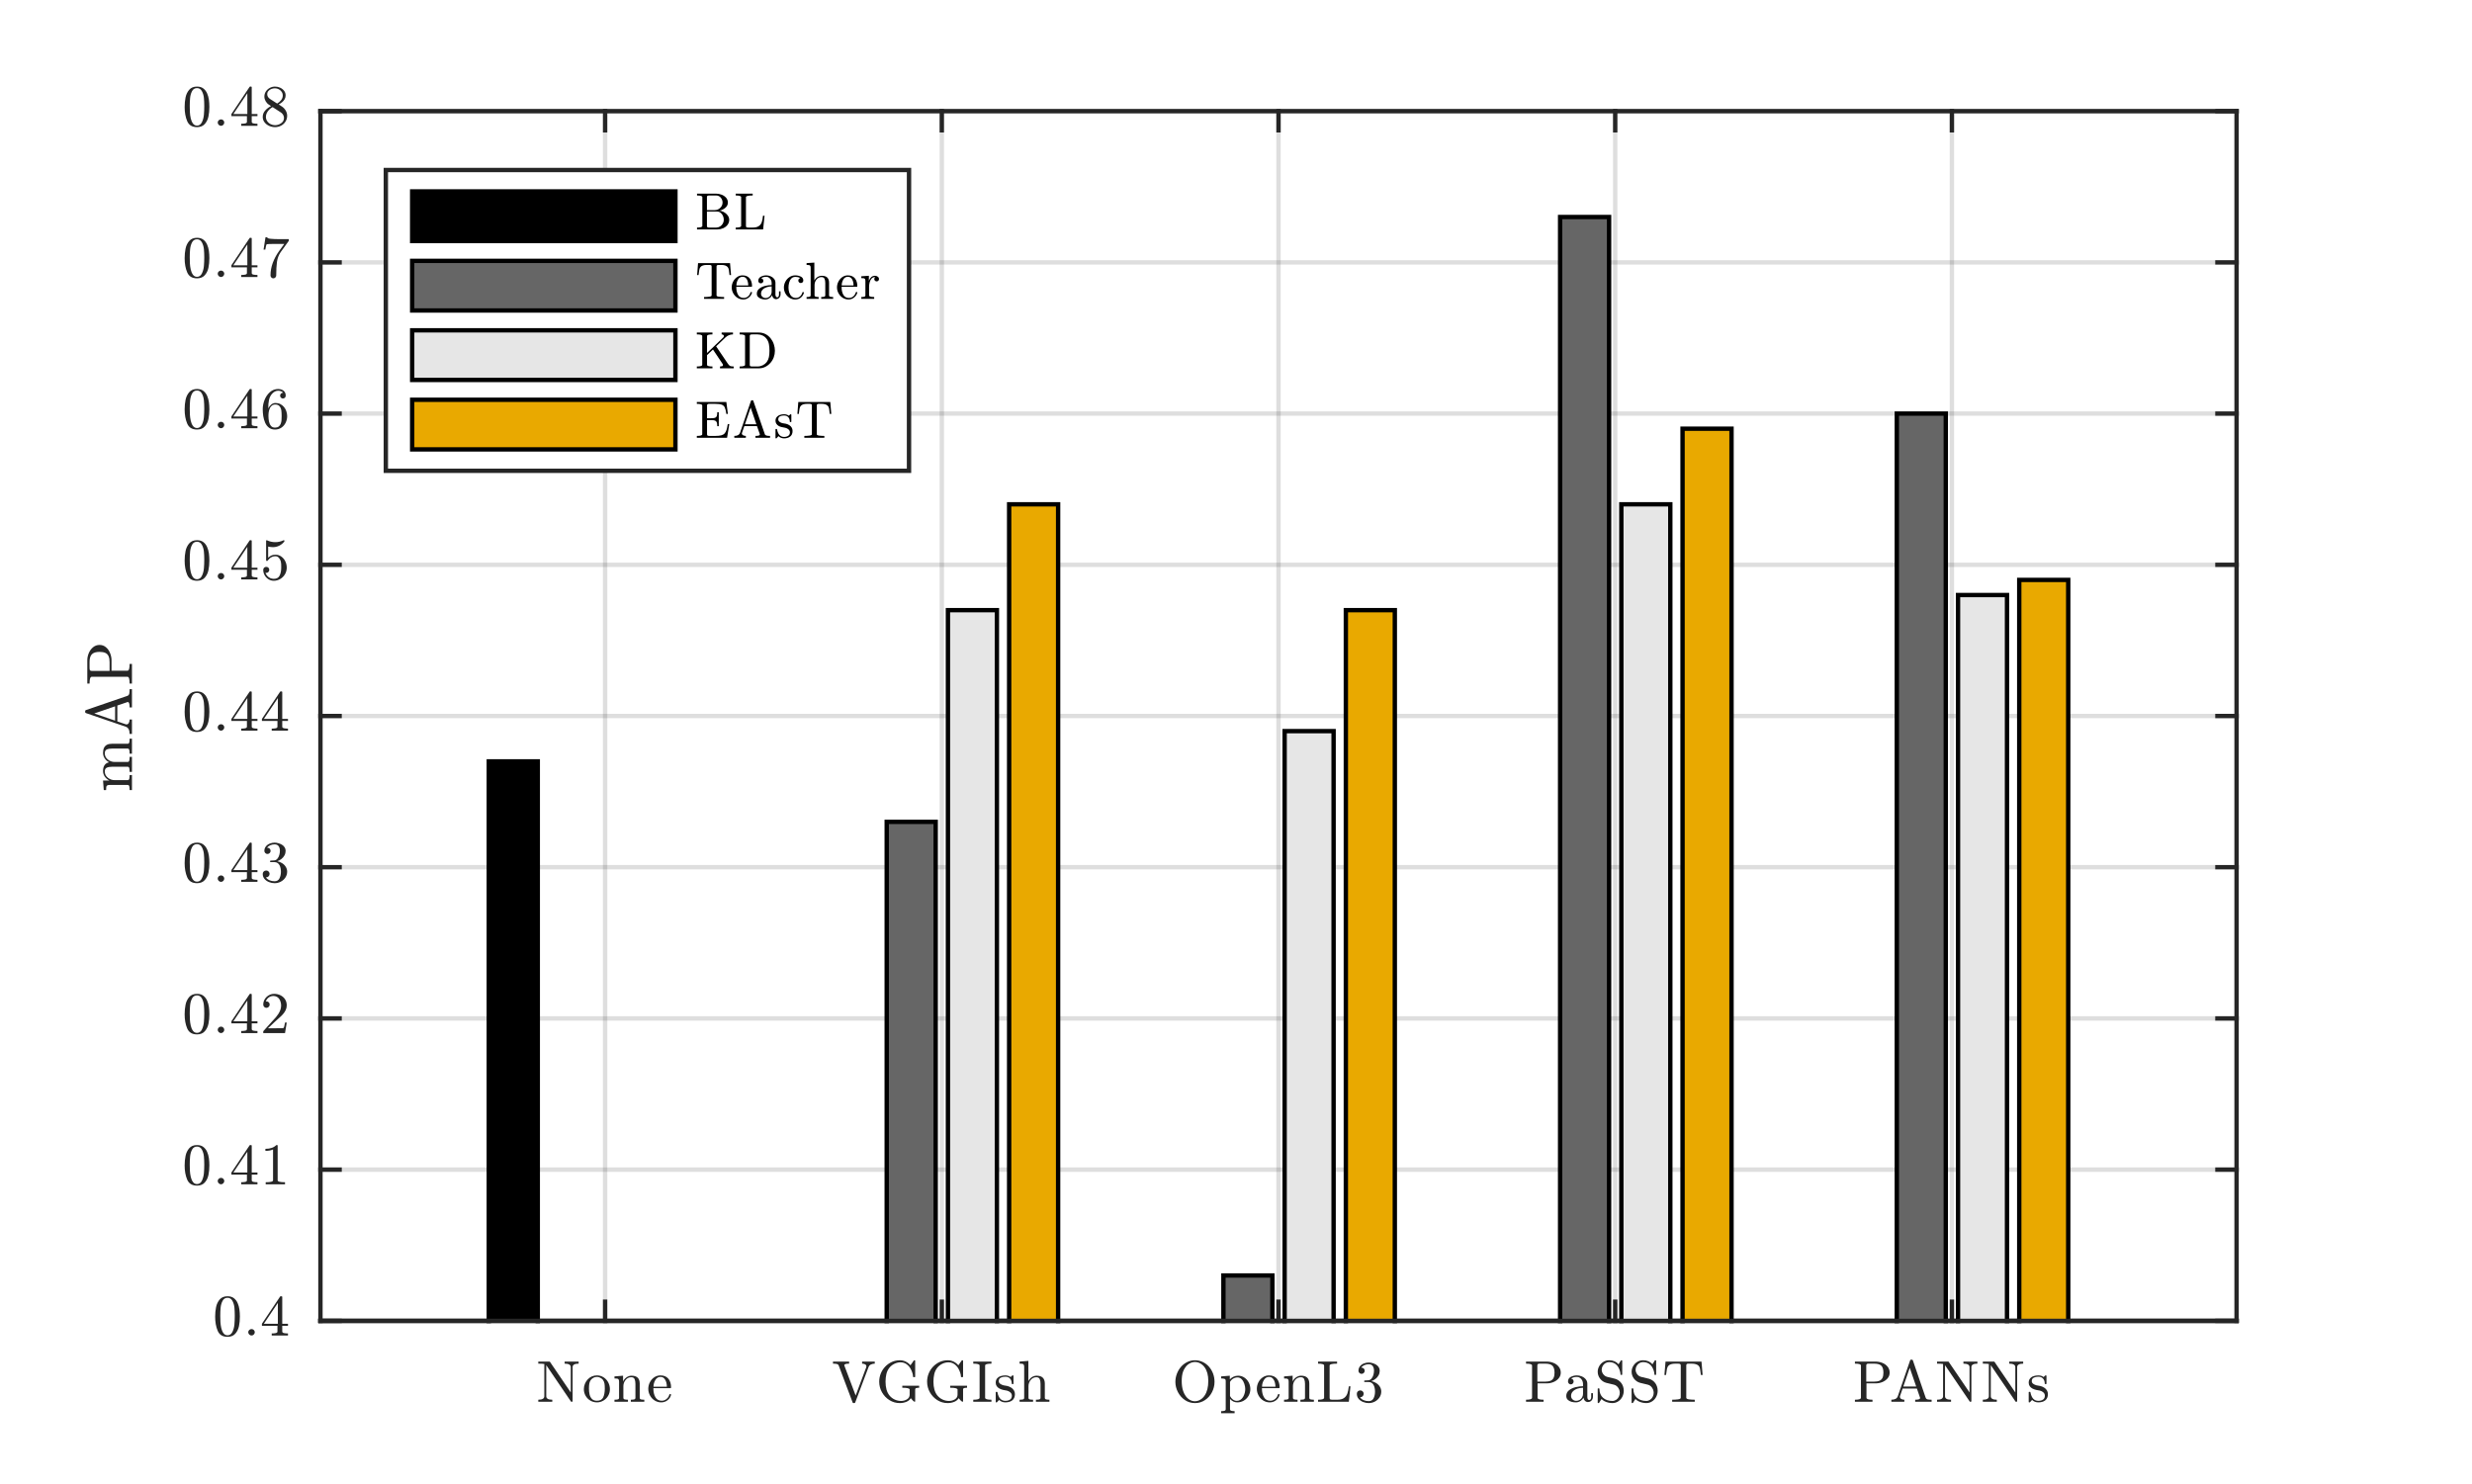 <?xml version="1.0"?>
<!DOCTYPE svg PUBLIC '-//W3C//DTD SVG 1.0//EN'
          'http://www.w3.org/TR/2001/REC-SVG-20010904/DTD/svg10.dtd'>
<svg xmlns:xlink="http://www.w3.org/1999/xlink" style="fill-opacity:1; color-rendering:auto; color-interpolation:auto; text-rendering:auto; stroke:black; stroke-linecap:square; stroke-miterlimit:10; shape-rendering:auto; stroke-opacity:1; fill:black; stroke-dasharray:none; font-weight:normal; stroke-width:1; font-family:'Dialog'; font-style:normal; stroke-linejoin:miter; font-size:12px; stroke-dashoffset:0; image-rendering:auto;" width="378" height="227" xmlns="http://www.w3.org/2000/svg"
><rect width="100%" height="100%" fill="#808080" stroke="none"/><!--Generated by the Batik Graphics2D SVG Generator--><defs id="genericDefs"
  /><g
  ><defs id="defs1"
    ><clipPath clipPathUnits="userSpaceOnUse" id="clipPath1"
      ><path d="M0 0 L378 0 L378 227 L0 227 L0 0 Z"
      /></clipPath
    ></defs
    ><g style="fill:white; stroke:white;"
    ><rect x="0" y="0" width="378" style="clip-path:url(#clipPath1); stroke:none;" height="227"
    /></g
    ><g style="fill:white; text-rendering:optimizeSpeed; color-rendering:optimizeSpeed; image-rendering:optimizeSpeed; shape-rendering:crispEdges; stroke:white; color-interpolation:sRGB;"
    ><rect x="0" width="378" height="227" y="0" style="stroke:none;"
      /><path style="stroke:none;" d="M49 202 L342 202 L342 17 L49 17 Z"
    /></g
    ><g style="stroke-linecap:butt; fill-opacity:0.149; fill:rgb(38,38,38); text-rendering:geometricPrecision; image-rendering:optimizeQuality; color-rendering:optimizeQuality; stroke-linejoin:round; stroke:rgb(38,38,38); color-interpolation:linearRGB; stroke-width:0.667; stroke-opacity:0.149;"
    ><line y2="17" style="fill:none;" x1="92.529" x2="92.529" y1="202"
      /><line y2="17" style="fill:none;" x1="144.014" x2="144.014" y1="202"
      /><line y2="17" style="fill:none;" x1="195.5" x2="195.5" y1="202"
      /><line y2="17" style="fill:none;" x1="246.986" x2="246.986" y1="202"
      /><line y2="17" style="fill:none;" x1="298.471" x2="298.471" y1="202"
      /><line y2="202" style="fill:none;" x1="342" x2="49" y1="202"
      /><line y2="178.875" style="fill:none;" x1="342" x2="49" y1="178.875"
      /><line y2="155.75" style="fill:none;" x1="342" x2="49" y1="155.75"
      /><line y2="132.625" style="fill:none;" x1="342" x2="49" y1="132.625"
      /><line y2="109.5" style="fill:none;" x1="342" x2="49" y1="109.5"
      /><line y2="86.375" style="fill:none;" x1="342" x2="49" y1="86.375"
      /><line y2="63.25" style="fill:none;" x1="342" x2="49" y1="63.25"
      /><line y2="40.125" style="fill:none;" x1="342" x2="49" y1="40.125"
      /><line y2="17" style="fill:none;" x1="342" x2="49" y1="17"
      /><line x1="49" x2="342" y1="202" style="fill-opacity:1; fill:none; stroke-opacity:1;" y2="202"
    /></g
    ><g style="text-rendering:optimizeSpeed; shape-rendering:crispEdges; color-interpolation:sRGB; color-rendering:optimizeSpeed; image-rendering:optimizeSpeed;"
    ><path style="stroke:none;" d="M82.232 202.022 L82.232 116.438 L74.743 116.438 L74.743 202.022 Z"
    /></g
    ><g style="text-rendering:geometricPrecision; stroke-width:0.667; color-interpolation:linearRGB; color-rendering:optimizeQuality; stroke-linecap:butt; image-rendering:optimizeQuality;"
    ><path d="M74.743 202.022 L74.743 116.438 L82.232 116.438 L82.232 202.022" style="fill:none; fill-rule:evenodd;"
    /></g
    ><g style="fill:rgb(102,102,102); text-rendering:optimizeSpeed; color-rendering:optimizeSpeed; image-rendering:optimizeSpeed; shape-rendering:crispEdges; stroke:rgb(102,102,102); color-interpolation:sRGB;"
    ><path style="stroke:none;" d="M143.078 202.022 L143.078 125.688 L135.589 125.688 L135.589 202.022 ZM194.564 202.022 L194.564 195.062 L187.075 195.062 L187.075 202.022 ZM246.049 202.022 L246.049 33.188 L238.561 33.188 L238.561 202.022 ZM297.535 202.022 L297.535 63.25 L290.046 63.25 L290.046 202.022 Z"
    /></g
    ><g style="text-rendering:geometricPrecision; stroke-width:0.667; color-interpolation:linearRGB; color-rendering:optimizeQuality; stroke-linecap:butt; image-rendering:optimizeQuality;"
    ><path d="M135.589 202.022 L135.589 125.688 L143.078 125.688 L143.078 202.022" style="fill:none; fill-rule:evenodd;"
      /><path d="M187.075 202.022 L187.075 195.062 L194.564 195.062 L194.564 202.022" style="fill:none; fill-rule:evenodd;"
      /><path d="M238.561 202.022 L238.561 33.188 L246.049 33.188 L246.049 202.022" style="fill:none; fill-rule:evenodd;"
      /><path d="M290.046 202.022 L290.046 63.25 L297.535 63.25 L297.535 202.022" style="fill:none; fill-rule:evenodd;"
    /></g
    ><g style="fill:rgb(230,230,230); text-rendering:optimizeSpeed; color-rendering:optimizeSpeed; image-rendering:optimizeSpeed; shape-rendering:crispEdges; stroke:rgb(230,230,230); color-interpolation:sRGB;"
    ><path style="stroke:none;" d="M152.439 202.022 L152.439 93.312 L144.951 93.312 L144.951 202.022 ZM203.925 202.022 L203.925 111.812 L196.436 111.812 L196.436 202.022 ZM255.411 202.022 L255.411 77.125 L247.922 77.125 L247.922 202.022 ZM306.896 202.022 L306.896 91 L299.407 91 L299.407 202.022 Z"
    /></g
    ><g style="text-rendering:geometricPrecision; stroke-width:0.667; color-interpolation:linearRGB; color-rendering:optimizeQuality; stroke-linecap:butt; image-rendering:optimizeQuality;"
    ><path d="M144.951 202.022 L144.951 93.312 L152.439 93.312 L152.439 202.022" style="fill:none; fill-rule:evenodd;"
      /><path d="M196.436 202.022 L196.436 111.812 L203.925 111.812 L203.925 202.022" style="fill:none; fill-rule:evenodd;"
      /><path d="M247.922 202.022 L247.922 77.125 L255.411 77.125 L255.411 202.022" style="fill:none; fill-rule:evenodd;"
      /><path d="M299.407 202.022 L299.407 91 L306.896 91 L306.896 202.022" style="fill:none; fill-rule:evenodd;"
    /></g
    ><g style="fill:rgb(233,169,0); text-rendering:optimizeSpeed; color-rendering:optimizeSpeed; image-rendering:optimizeSpeed; shape-rendering:crispEdges; stroke:rgb(233,169,0); color-interpolation:sRGB;"
    ><path style="stroke:none;" d="M161.8 202.022 L161.8 77.125 L154.311 77.125 L154.311 202.022 ZM213.286 202.022 L213.286 93.312 L205.797 93.312 L205.797 202.022 ZM264.772 202.022 L264.772 65.562 L257.283 65.562 L257.283 202.022 ZM316.257 202.022 L316.257 88.688 L308.768 88.688 L308.768 202.022 Z"
    /></g
    ><g style="text-rendering:geometricPrecision; stroke-width:0.667; color-interpolation:linearRGB; color-rendering:optimizeQuality; stroke-linecap:butt; image-rendering:optimizeQuality;"
    ><path d="M154.311 202.022 L154.311 77.125 L161.8 77.125 L161.8 202.022" style="fill:none; fill-rule:evenodd;"
      /><path d="M205.797 202.022 L205.797 93.312 L213.286 93.312 L213.286 202.022" style="fill:none; fill-rule:evenodd;"
      /><path d="M257.283 202.022 L257.283 65.562 L264.772 65.562 L264.772 202.022" style="fill:none; fill-rule:evenodd;"
      /><path d="M308.768 202.022 L308.768 88.688 L316.257 88.688 L316.257 202.022" style="fill:none; fill-rule:evenodd;"
    /></g
    ><g style="fill:rgb(38,38,38); text-rendering:geometricPrecision; image-rendering:optimizeQuality; color-rendering:optimizeQuality; stroke-linejoin:round; stroke:rgb(38,38,38); color-interpolation:linearRGB; stroke-width:0.667;"
    ><line y2="202" style="fill:none;" x1="49" x2="342" y1="202"
      /><line y2="17" style="fill:none;" x1="49" x2="342" y1="17"
      /><line y2="199.07" style="fill:none;" x1="92.529" x2="92.529" y1="202"
      /><line y2="199.07" style="fill:none;" x1="144.014" x2="144.014" y1="202"
      /><line y2="199.07" style="fill:none;" x1="195.5" x2="195.5" y1="202"
      /><line y2="199.07" style="fill:none;" x1="246.986" x2="246.986" y1="202"
      /><line y2="199.07" style="fill:none;" x1="298.471" x2="298.471" y1="202"
      /><line y2="19.93" style="fill:none;" x1="92.529" x2="92.529" y1="17"
      /><line y2="19.93" style="fill:none;" x1="144.014" x2="144.014" y1="17"
      /><line y2="19.93" style="fill:none;" x1="195.5" x2="195.5" y1="17"
      /><line y2="19.93" style="fill:none;" x1="246.986" x2="246.986" y1="17"
      /><line y2="19.93" style="fill:none;" x1="298.471" x2="298.471" y1="17"
    /></g
    ><g transform="translate(92.529,206.533)" style="font-size:9.333px; fill:rgb(38,38,38); text-rendering:geometricPrecision; image-rendering:optimizeQuality; color-rendering:optimizeQuality; font-family:'mwa_cmr10'; stroke:rgb(38,38,38); color-interpolation:linearRGB;"
    ><path style="stroke:none;" d="M-10.219 7.84 L-10.219 7.527 Q-9.297 7.527 -9.297 6.996 L-9.297 2.059 Q-9.594 2.012 -10.219 2.012 L-10.219 1.699 L-8.5 1.699 Q-8.453 1.699 -8.438 1.731 L-5.25 6.418 L-5.25 2.543 Q-5.25 2.012 -6.188 2.012 L-6.188 1.699 L-4.047 1.699 L-4.047 2.012 Q-4.969 2.012 -4.969 2.543 L-4.969 7.762 Q-4.969 7.793 -5 7.816 Q-5.031 7.84 -5.062 7.84 L-5.172 7.84 Q-5.203 7.84 -5.219 7.809 L-9 2.246 L-9 6.996 Q-9 7.527 -8.078 7.527 L-8.078 7.84 L-10.219 7.84 Z"
      /><path style="stroke:none;" d="M-1.25 7.934 Q-1.797 7.934 -2.258 7.66 Q-2.719 7.387 -2.984 6.926 Q-3.25 6.465 -3.25 5.918 Q-3.25 5.512 -3.102 5.129 Q-2.953 4.746 -2.68 4.441 Q-2.406 4.137 -2.039 3.973 Q-1.672 3.809 -1.25 3.809 Q-0.703 3.809 -0.242 4.098 Q0.219 4.387 0.477 4.879 Q0.734 5.371 0.734 5.918 Q0.734 6.465 0.469 6.926 Q0.203 7.387 -0.258 7.66 Q-0.719 7.934 -1.25 7.934 ZM-1.25 7.684 Q-0.531 7.684 -0.289 7.16 Q-0.047 6.637 -0.047 5.824 Q-0.047 5.371 -0.094 5.074 Q-0.141 4.777 -0.312 4.527 Q-0.406 4.387 -0.562 4.277 Q-0.719 4.168 -0.891 4.106 Q-1.062 4.043 -1.25 4.043 Q-1.531 4.043 -1.781 4.168 Q-2.031 4.293 -2.203 4.527 Q-2.375 4.793 -2.422 5.098 Q-2.469 5.402 -2.469 5.824 Q-2.469 6.324 -2.375 6.731 Q-2.281 7.137 -2.016 7.41 Q-1.75 7.684 -1.25 7.684 Z"
      /><path style="stroke:none;" d="M1.432 7.84 L1.432 7.527 Q1.745 7.527 1.94 7.481 Q2.135 7.434 2.135 7.231 L2.135 4.777 Q2.135 4.543 2.065 4.434 Q1.995 4.324 1.854 4.301 Q1.714 4.277 1.432 4.277 L1.432 3.965 L2.745 3.856 L2.745 4.746 Q2.917 4.356 3.276 4.106 Q3.635 3.856 4.042 3.856 Q4.667 3.856 4.979 4.16 Q5.292 4.465 5.292 5.074 L5.292 7.231 Q5.292 7.434 5.495 7.481 Q5.698 7.527 5.995 7.527 L5.995 7.84 L3.932 7.84 L3.932 7.527 Q4.245 7.527 4.44 7.481 Q4.635 7.434 4.635 7.231 L4.635 5.106 Q4.635 4.668 4.51 4.379 Q4.385 4.09 3.995 4.09 Q3.464 4.09 3.128 4.512 Q2.792 4.934 2.792 5.465 L2.792 7.231 Q2.792 7.434 2.995 7.481 Q3.198 7.527 3.495 7.527 L3.495 7.84 L1.432 7.84 Z"
      /><path style="stroke:none;" d="M8.586 7.934 Q8.039 7.934 7.586 7.652 Q7.133 7.371 6.867 6.887 Q6.602 6.402 6.602 5.871 Q6.602 5.34 6.844 4.863 Q7.086 4.387 7.516 4.098 Q7.946 3.809 8.461 3.809 Q8.883 3.809 9.188 3.949 Q9.492 4.09 9.688 4.332 Q9.883 4.574 9.985 4.91 Q10.086 5.246 10.086 5.637 Q10.086 5.762 9.992 5.762 L7.383 5.762 L7.383 5.856 Q7.383 6.606 7.688 7.145 Q7.992 7.684 8.68 7.684 Q8.946 7.684 9.18 7.559 Q9.414 7.434 9.594 7.215 Q9.774 6.996 9.821 6.746 Q9.836 6.715 9.86 6.691 Q9.883 6.668 9.914 6.668 L9.992 6.668 Q10.086 6.668 10.086 6.777 Q9.961 7.293 9.539 7.613 Q9.117 7.934 8.586 7.934 ZM7.399 5.543 L9.446 5.543 Q9.446 5.199 9.352 4.856 Q9.258 4.512 9.039 4.277 Q8.821 4.043 8.461 4.043 Q7.961 4.043 7.68 4.52 Q7.399 4.996 7.399 5.543 Z"
    /></g
    ><g transform="translate(144.014,206.533)" style="font-size:9.333px; fill:rgb(38,38,38); text-rendering:geometricPrecision; image-rendering:optimizeQuality; color-rendering:optimizeQuality; font-family:'mwa_cmr10'; stroke:rgb(38,38,38); color-interpolation:linearRGB;"
    ><path style="stroke:none;" d="M-13.641 7.934 L-15.766 2.293 Q-15.844 2.106 -16.071 2.059 Q-16.297 2.012 -16.641 2.012 L-16.641 1.699 L-14.172 1.699 L-14.172 2.012 Q-14.907 2.012 -14.907 2.246 Q-14.907 2.262 -14.907 2.27 Q-14.907 2.277 -14.907 2.293 L-13.172 6.887 L-11.547 2.543 Q-11.532 2.512 -11.532 2.434 Q-11.532 2.215 -11.735 2.113 Q-11.938 2.012 -12.188 2.012 L-12.188 1.699 L-10.251 1.699 L-10.251 2.012 Q-10.579 2.012 -10.836 2.137 Q-11.094 2.262 -11.204 2.543 L-13.235 7.934 Q-13.266 8.043 -13.391 8.043 L-13.501 8.043 Q-13.626 8.043 -13.641 7.934 Z"
      /><path style="stroke:none;" d="M-8.01 6.871 Q-7.682 7.277 -7.213 7.496 Q-6.744 7.715 -6.229 7.715 Q-5.729 7.715 -5.322 7.465 Q-4.916 7.215 -4.916 6.746 L-4.916 5.981 Q-4.916 5.699 -6.041 5.699 L-6.041 5.387 L-3.463 5.387 L-3.463 5.699 Q-3.744 5.699 -3.908 5.746 Q-4.072 5.793 -4.072 5.981 L-4.072 7.762 Q-4.072 7.793 -4.096 7.816 Q-4.119 7.84 -4.15 7.84 Q-4.244 7.84 -4.439 7.645 Q-4.635 7.449 -4.744 7.293 Q-4.963 7.668 -5.432 7.856 Q-5.9 8.043 -6.416 8.043 Q-7.291 8.043 -8.01 7.59 Q-8.729 7.137 -9.15 6.387 Q-9.572 5.637 -9.572 4.762 Q-9.572 4.121 -9.33 3.52 Q-9.088 2.918 -8.65 2.465 Q-8.213 2.012 -7.643 1.754 Q-7.072 1.496 -6.416 1.496 Q-5.947 1.496 -5.533 1.692 Q-5.119 1.887 -4.791 2.262 L-4.275 1.528 Q-4.229 1.496 -4.213 1.496 L-4.15 1.496 Q-4.119 1.496 -4.096 1.52 Q-4.072 1.543 -4.072 1.574 L-4.072 3.996 Q-4.072 4.074 -4.15 4.074 L-4.307 4.074 Q-4.4 4.074 -4.4 3.996 Q-4.4 3.746 -4.502 3.426 Q-4.604 3.106 -4.76 2.817 Q-4.916 2.527 -5.135 2.309 Q-5.635 1.809 -6.291 1.809 Q-6.791 1.809 -7.252 2.035 Q-7.713 2.262 -8.025 2.652 Q-8.354 3.074 -8.479 3.613 Q-8.604 4.152 -8.604 4.762 Q-8.604 6.137 -8.01 6.871 Z"
      /><path style="stroke:none;" d="M-0.686 6.871 Q-0.357 7.277 0.111 7.496 Q0.58 7.715 1.096 7.715 Q1.596 7.715 2.002 7.465 Q2.408 7.215 2.408 6.746 L2.408 5.981 Q2.408 5.699 1.283 5.699 L1.283 5.387 L3.861 5.387 L3.861 5.699 Q3.58 5.699 3.416 5.746 Q3.252 5.793 3.252 5.981 L3.252 7.762 Q3.252 7.793 3.228 7.816 Q3.205 7.84 3.174 7.84 Q3.08 7.84 2.885 7.645 Q2.689 7.449 2.58 7.293 Q2.361 7.668 1.893 7.856 Q1.424 8.043 0.908 8.043 Q0.033 8.043 -0.686 7.59 Q-1.404 7.137 -1.826 6.387 Q-2.248 5.637 -2.248 4.762 Q-2.248 4.121 -2.006 3.52 Q-1.764 2.918 -1.326 2.465 Q-0.889 2.012 -0.319 1.754 Q0.252 1.496 0.908 1.496 Q1.377 1.496 1.791 1.692 Q2.205 1.887 2.533 2.262 L3.049 1.528 Q3.096 1.496 3.111 1.496 L3.174 1.496 Q3.205 1.496 3.228 1.52 Q3.252 1.543 3.252 1.574 L3.252 3.996 Q3.252 4.074 3.174 4.074 L3.018 4.074 Q2.924 4.074 2.924 3.996 Q2.924 3.746 2.822 3.426 Q2.721 3.106 2.564 2.817 Q2.408 2.527 2.189 2.309 Q1.689 1.809 1.033 1.809 Q0.533 1.809 0.072 2.035 Q-0.389 2.262 -0.701 2.652 Q-1.029 3.074 -1.154 3.613 Q-1.279 4.152 -1.279 4.762 Q-1.279 6.137 -0.686 6.871 Z"
      /><path style="stroke:none;" d="M4.81 7.84 L4.81 7.527 Q5.779 7.527 5.779 7.231 L5.779 2.293 Q5.779 2.012 4.81 2.012 L4.81 1.699 L7.592 1.699 L7.592 2.012 Q6.623 2.012 6.623 2.293 L6.623 7.231 Q6.623 7.527 7.592 7.527 L7.592 7.84 L4.81 7.84 Z"
      /><path style="stroke:none;" d="M8.243 7.871 L8.243 6.402 Q8.243 6.324 8.321 6.324 L8.431 6.324 Q8.493 6.324 8.509 6.402 Q8.759 7.699 9.712 7.699 Q10.149 7.699 10.431 7.512 Q10.712 7.324 10.712 6.918 Q10.712 6.621 10.493 6.418 Q10.274 6.215 9.962 6.137 L9.368 6.027 Q9.056 5.949 8.806 5.816 Q8.556 5.684 8.399 5.457 Q8.243 5.231 8.243 4.934 Q8.243 4.527 8.454 4.277 Q8.665 4.027 9.001 3.918 Q9.337 3.809 9.712 3.809 Q10.181 3.809 10.524 4.059 L10.774 3.824 Q10.774 3.809 10.821 3.809 L10.884 3.809 Q10.915 3.809 10.938 3.832 Q10.962 3.856 10.962 3.887 L10.962 5.059 Q10.962 5.137 10.884 5.137 L10.774 5.137 Q10.696 5.137 10.696 5.059 Q10.696 4.59 10.438 4.301 Q10.181 4.012 9.712 4.012 Q9.306 4.012 9.009 4.16 Q8.712 4.309 8.712 4.684 Q8.712 4.934 8.923 5.09 Q9.134 5.246 9.431 5.324 L10.04 5.434 Q10.337 5.512 10.603 5.676 Q10.868 5.84 11.024 6.098 Q11.181 6.356 11.181 6.668 Q11.181 6.996 11.071 7.238 Q10.962 7.481 10.759 7.637 Q10.556 7.793 10.282 7.863 Q10.009 7.934 9.712 7.934 Q9.149 7.934 8.759 7.559 L8.431 7.918 Q8.431 7.934 8.384 7.934 L8.321 7.934 Q8.243 7.934 8.243 7.871 Z"
      /><path style="stroke:none;" d="M11.893 7.84 L11.893 7.527 Q12.206 7.527 12.401 7.481 Q12.597 7.434 12.597 7.231 L12.597 2.512 Q12.597 2.277 12.526 2.168 Q12.456 2.059 12.315 2.035 Q12.175 2.012 11.893 2.012 L11.893 1.699 L13.237 1.59 L13.237 4.684 Q13.425 4.309 13.761 4.082 Q14.097 3.856 14.503 3.856 Q15.128 3.856 15.44 4.16 Q15.753 4.465 15.753 5.074 L15.753 7.231 Q15.753 7.434 15.956 7.481 Q16.159 7.527 16.456 7.527 L16.456 7.84 L14.393 7.84 L14.393 7.527 Q14.706 7.527 14.901 7.481 Q15.097 7.434 15.097 7.231 L15.097 5.106 Q15.097 4.668 14.972 4.379 Q14.847 4.09 14.456 4.09 Q13.925 4.09 13.589 4.512 Q13.253 4.934 13.253 5.465 L13.253 7.231 Q13.253 7.434 13.456 7.481 Q13.659 7.527 13.956 7.527 L13.956 7.84 L11.893 7.84 Z"
    /></g
    ><g transform="translate(195.5,206.533)" style="font-size:9.333px; fill:rgb(38,38,38); text-rendering:geometricPrecision; image-rendering:optimizeQuality; color-rendering:optimizeQuality; font-family:'mwa_cmr10'; stroke:rgb(38,38,38); color-interpolation:linearRGB;"
    ><path style="stroke:none;" d="M-12.769 8.043 Q-13.628 8.043 -14.308 7.582 Q-14.987 7.121 -15.378 6.371 Q-15.769 5.621 -15.769 4.793 Q-15.769 4.168 -15.542 3.567 Q-15.315 2.965 -14.917 2.504 Q-14.519 2.043 -13.964 1.77 Q-13.409 1.496 -12.769 1.496 Q-12.128 1.496 -11.565 1.77 Q-11.003 2.043 -10.604 2.512 Q-10.206 2.981 -9.995 3.567 Q-9.784 4.152 -9.784 4.793 Q-9.784 5.621 -10.167 6.371 Q-10.55 7.121 -11.237 7.582 Q-11.925 8.043 -12.769 8.043 ZM-14.253 6.871 Q-14.003 7.277 -13.612 7.52 Q-13.222 7.762 -12.769 7.762 Q-12.472 7.762 -12.19 7.645 Q-11.909 7.527 -11.675 7.324 Q-11.44 7.121 -11.284 6.871 Q-10.737 6.059 -10.737 4.652 Q-10.737 3.356 -11.284 2.59 Q-11.55 2.215 -11.94 1.988 Q-12.331 1.762 -12.769 1.762 Q-13.206 1.762 -13.604 1.988 Q-14.003 2.215 -14.253 2.59 Q-14.472 2.887 -14.589 3.215 Q-14.706 3.543 -14.753 3.902 Q-14.8 4.262 -14.8 4.652 Q-14.8 5.059 -14.753 5.441 Q-14.706 5.824 -14.581 6.199 Q-14.456 6.574 -14.253 6.871 Z"
      /><path style="stroke:none;" d="M-8.775 9.59 L-8.775 9.277 Q-8.462 9.277 -8.267 9.223 Q-8.072 9.168 -8.072 8.981 L-8.072 4.652 Q-8.072 4.402 -8.252 4.34 Q-8.431 4.277 -8.775 4.277 L-8.775 3.965 L-7.447 3.856 L-7.447 4.418 Q-7.197 4.152 -6.869 4.004 Q-6.54 3.856 -6.181 3.856 Q-5.65 3.856 -5.22 4.145 Q-4.79 4.434 -4.548 4.902 Q-4.306 5.371 -4.306 5.902 Q-4.306 6.449 -4.572 6.918 Q-4.837 7.387 -5.298 7.66 Q-5.759 7.934 -6.306 7.934 Q-6.962 7.934 -7.415 7.402 L-7.415 8.981 Q-7.415 9.168 -7.22 9.223 Q-7.025 9.277 -6.712 9.277 L-6.712 9.59 L-8.775 9.59 ZM-7.415 6.965 Q-7.259 7.293 -6.978 7.496 Q-6.697 7.699 -6.369 7.699 Q-6.056 7.699 -5.814 7.535 Q-5.572 7.371 -5.408 7.09 Q-5.244 6.809 -5.165 6.496 Q-5.087 6.184 -5.087 5.902 Q-5.087 5.543 -5.22 5.121 Q-5.353 4.699 -5.619 4.41 Q-5.884 4.121 -6.259 4.121 Q-6.634 4.121 -6.939 4.309 Q-7.244 4.496 -7.415 4.809 L-7.415 6.965 Z"
      /><path style="stroke:none;" d="M-1.33 7.934 Q-1.877 7.934 -2.33 7.652 Q-2.784 7.371 -3.049 6.887 Q-3.315 6.402 -3.315 5.871 Q-3.315 5.34 -3.073 4.863 Q-2.83 4.387 -2.401 4.098 Q-1.971 3.809 -1.455 3.809 Q-1.034 3.809 -0.729 3.949 Q-0.424 4.09 -0.229 4.332 Q-0.034 4.574 0.068 4.91 Q0.17 5.246 0.17 5.637 Q0.17 5.762 0.076 5.762 L-2.534 5.762 L-2.534 5.856 Q-2.534 6.606 -2.229 7.145 Q-1.924 7.684 -1.237 7.684 Q-0.971 7.684 -0.737 7.559 Q-0.502 7.434 -0.323 7.215 Q-0.143 6.996 -0.096 6.746 Q-0.08 6.715 -0.057 6.691 Q-0.034 6.668 -0.002 6.668 L0.076 6.668 Q0.17 6.668 0.17 6.777 Q0.045 7.293 -0.377 7.613 Q-0.799 7.934 -1.33 7.934 ZM-2.518 5.543 L-0.471 5.543 Q-0.471 5.199 -0.565 4.856 Q-0.659 4.512 -0.877 4.277 Q-1.096 4.043 -1.455 4.043 Q-1.955 4.043 -2.237 4.52 Q-2.518 4.996 -2.518 5.543 Z"
      /><path style="stroke:none;" d="M0.849 7.84 L0.849 7.527 Q1.161 7.527 1.357 7.481 Q1.552 7.434 1.552 7.231 L1.552 4.777 Q1.552 4.543 1.482 4.434 Q1.411 4.324 1.271 4.301 Q1.13 4.277 0.849 4.277 L0.849 3.965 L2.162 3.856 L2.162 4.746 Q2.333 4.356 2.693 4.106 Q3.052 3.856 3.458 3.856 Q4.083 3.856 4.396 4.16 Q4.708 4.465 4.708 5.074 L4.708 7.231 Q4.708 7.434 4.912 7.481 Q5.115 7.527 5.412 7.527 L5.412 7.84 L3.349 7.84 L3.349 7.527 Q3.662 7.527 3.857 7.481 Q4.052 7.434 4.052 7.231 L4.052 5.106 Q4.052 4.668 3.927 4.379 Q3.802 4.09 3.412 4.09 Q2.88 4.09 2.544 4.512 Q2.208 4.934 2.208 5.465 L2.208 7.231 Q2.208 7.434 2.412 7.481 Q2.615 7.527 2.912 7.527 L2.912 7.84 L0.849 7.84 Z"
      /><path style="stroke:none;" d="M6.05 7.84 L6.05 7.527 Q6.972 7.527 6.972 7.231 L6.972 2.293 Q6.972 2.012 6.05 2.012 L6.05 1.699 L8.956 1.699 L8.956 2.012 Q7.815 2.012 7.815 2.293 L7.815 7.231 Q7.815 7.434 7.925 7.481 Q8.034 7.527 8.268 7.527 L8.956 7.527 Q9.643 7.527 10.003 7.277 Q10.362 7.027 10.518 6.606 Q10.675 6.184 10.753 5.481 L11.003 5.481 L10.753 7.84 L6.05 7.84 Z"
      /><path style="stroke:none;" d="M12.461 7.152 Q12.664 7.449 13.024 7.598 Q13.383 7.746 13.789 7.746 Q14.321 7.746 14.539 7.301 Q14.758 6.856 14.758 6.293 Q14.758 6.043 14.711 5.785 Q14.664 5.527 14.555 5.309 Q14.446 5.09 14.25 4.957 Q14.055 4.824 13.789 4.824 L13.18 4.824 Q13.102 4.824 13.102 4.746 L13.102 4.668 Q13.102 4.59 13.18 4.59 L13.68 4.559 Q13.992 4.559 14.203 4.316 Q14.414 4.074 14.508 3.738 Q14.602 3.402 14.602 3.09 Q14.602 2.652 14.407 2.379 Q14.211 2.106 13.789 2.106 Q13.446 2.106 13.133 2.238 Q12.821 2.371 12.633 2.621 Q12.664 2.621 12.672 2.621 Q12.68 2.621 12.696 2.621 Q12.899 2.621 13.039 2.762 Q13.18 2.902 13.18 3.106 Q13.18 3.293 13.039 3.434 Q12.899 3.574 12.696 3.574 Q12.508 3.574 12.367 3.434 Q12.227 3.293 12.227 3.106 Q12.227 2.715 12.453 2.426 Q12.68 2.137 13.047 1.988 Q13.414 1.84 13.789 1.84 Q14.071 1.84 14.367 1.926 Q14.664 2.012 14.914 2.16 Q15.164 2.309 15.321 2.551 Q15.477 2.793 15.477 3.09 Q15.477 3.465 15.305 3.785 Q15.133 4.106 14.836 4.34 Q14.539 4.574 14.196 4.684 Q14.586 4.762 14.938 4.981 Q15.289 5.199 15.5 5.543 Q15.711 5.887 15.711 6.277 Q15.711 6.777 15.438 7.184 Q15.164 7.59 14.727 7.816 Q14.289 8.043 13.789 8.043 Q13.367 8.043 12.946 7.879 Q12.524 7.715 12.25 7.395 Q11.977 7.074 11.977 6.621 Q11.977 6.402 12.125 6.254 Q12.274 6.106 12.508 6.106 Q12.649 6.106 12.766 6.176 Q12.883 6.246 12.953 6.363 Q13.024 6.481 13.024 6.621 Q13.024 6.84 12.867 6.996 Q12.711 7.152 12.508 7.152 L12.461 7.152 Z"
    /></g
    ><g transform="translate(246.986,206.533)" style="font-size:9.333px; fill:rgb(38,38,38); text-rendering:geometricPrecision; image-rendering:optimizeQuality; color-rendering:optimizeQuality; font-family:'mwa_cmr10'; stroke:rgb(38,38,38); color-interpolation:linearRGB;"
    ><path style="stroke:none;" d="M-13.638 7.84 L-13.638 7.527 Q-12.716 7.527 -12.716 7.231 L-12.716 2.293 Q-12.716 2.012 -13.638 2.012 L-13.638 1.699 L-10.435 1.699 Q-9.935 1.699 -9.443 1.895 Q-8.951 2.09 -8.638 2.481 Q-8.326 2.871 -8.326 3.387 Q-8.326 3.887 -8.646 4.262 Q-8.966 4.637 -9.451 4.832 Q-9.935 5.027 -10.435 5.027 L-11.873 5.027 L-11.873 7.231 Q-11.873 7.527 -10.951 7.527 L-10.951 7.84 L-13.638 7.84 ZM-11.904 4.762 L-10.685 4.762 Q-10.185 4.762 -9.873 4.621 Q-9.56 4.481 -9.42 4.176 Q-9.279 3.871 -9.279 3.387 Q-9.279 2.652 -9.599 2.332 Q-9.92 2.012 -10.685 2.012 L-11.451 2.012 Q-11.607 2.012 -11.693 2.02 Q-11.779 2.027 -11.841 2.098 Q-11.904 2.168 -11.904 2.293 L-11.904 4.762 Z"
      /><path style="stroke:none;" d="M-7.483 6.949 Q-7.483 6.418 -7.061 6.082 Q-6.639 5.746 -6.046 5.606 Q-5.452 5.465 -4.921 5.465 L-4.921 5.106 Q-4.921 4.84 -5.038 4.598 Q-5.155 4.356 -5.366 4.199 Q-5.577 4.043 -5.843 4.043 Q-6.436 4.043 -6.749 4.309 Q-6.577 4.309 -6.468 4.441 Q-6.358 4.574 -6.358 4.746 Q-6.358 4.918 -6.483 5.051 Q-6.608 5.184 -6.78 5.184 Q-6.968 5.184 -7.093 5.051 Q-7.218 4.918 -7.218 4.746 Q-7.218 4.262 -6.788 4.035 Q-6.358 3.809 -5.843 3.809 Q-5.483 3.809 -5.108 3.965 Q-4.733 4.121 -4.499 4.41 Q-4.264 4.699 -4.264 5.09 L-4.264 7.106 Q-4.264 7.293 -4.194 7.434 Q-4.124 7.574 -3.968 7.574 Q-3.811 7.574 -3.741 7.426 Q-3.671 7.277 -3.671 7.106 L-3.671 6.527 L-3.405 6.527 L-3.405 7.106 Q-3.405 7.309 -3.507 7.496 Q-3.608 7.684 -3.788 7.785 Q-3.968 7.887 -4.171 7.887 Q-4.436 7.887 -4.632 7.684 Q-4.827 7.481 -4.843 7.199 Q-5.014 7.543 -5.335 7.738 Q-5.655 7.934 -6.03 7.934 Q-6.374 7.934 -6.71 7.84 Q-7.046 7.746 -7.264 7.527 Q-7.483 7.309 -7.483 6.949 ZM-6.749 6.949 Q-6.749 7.277 -6.514 7.488 Q-6.28 7.699 -5.968 7.699 Q-5.686 7.699 -5.444 7.559 Q-5.202 7.418 -5.061 7.168 Q-4.921 6.918 -4.921 6.637 L-4.921 5.699 Q-5.327 5.699 -5.757 5.832 Q-6.186 5.965 -6.468 6.254 Q-6.749 6.543 -6.749 6.949 Z"
      /><path style="stroke:none;" d="M-2.676 7.965 L-2.676 5.871 Q-2.676 5.793 -2.598 5.793 L-2.488 5.793 Q-2.457 5.793 -2.434 5.816 Q-2.41 5.84 -2.41 5.871 Q-2.41 6.746 -1.863 7.231 Q-1.317 7.715 -0.426 7.715 Q-0.113 7.715 0.152 7.535 Q0.418 7.356 0.558 7.066 Q0.699 6.777 0.699 6.465 Q0.699 6.199 0.59 5.941 Q0.48 5.684 0.277 5.488 Q0.074 5.293 -0.192 5.231 L-1.363 4.949 Q-1.942 4.793 -2.309 4.316 Q-2.676 3.84 -2.676 3.246 Q-2.676 2.793 -2.434 2.379 Q-2.192 1.965 -1.793 1.731 Q-1.395 1.496 -0.926 1.496 Q-0.02 1.496 0.512 2.106 L0.871 1.528 Q0.902 1.496 0.933 1.496 L0.996 1.496 Q1.027 1.496 1.051 1.512 Q1.074 1.528 1.074 1.574 L1.074 3.652 Q1.074 3.731 0.996 3.731 L0.887 3.731 Q0.808 3.731 0.808 3.652 Q0.808 3.434 0.73 3.16 Q0.652 2.887 0.519 2.637 Q0.387 2.387 0.23 2.231 Q-0.207 1.778 -0.926 1.778 Q-1.238 1.778 -1.496 1.934 Q-1.754 2.09 -1.91 2.363 Q-2.067 2.637 -2.067 2.934 Q-2.067 3.309 -1.824 3.629 Q-1.582 3.949 -1.192 4.043 L-0.02 4.324 Q0.262 4.402 0.519 4.582 Q0.777 4.762 0.949 5.004 Q1.121 5.246 1.215 5.543 Q1.308 5.84 1.308 6.152 Q1.308 6.637 1.09 7.074 Q0.871 7.512 0.465 7.777 Q0.058 8.043 -0.426 8.043 Q-0.723 8.043 -1.035 7.973 Q-1.348 7.902 -1.613 7.77 Q-1.879 7.637 -2.098 7.418 L-2.473 8.012 Q-2.504 8.043 -2.535 8.043 L-2.598 8.043 Q-2.676 8.043 -2.676 7.965 Z"
      /><path style="stroke:none;" d="M2.509 7.965 L2.509 5.871 Q2.509 5.793 2.587 5.793 L2.697 5.793 Q2.728 5.793 2.752 5.816 Q2.775 5.84 2.775 5.871 Q2.775 6.746 3.322 7.231 Q3.869 7.715 4.759 7.715 Q5.072 7.715 5.337 7.535 Q5.603 7.356 5.744 7.066 Q5.884 6.777 5.884 6.465 Q5.884 6.199 5.775 5.941 Q5.665 5.684 5.462 5.488 Q5.259 5.293 4.994 5.231 L3.822 4.949 Q3.244 4.793 2.877 4.316 Q2.509 3.84 2.509 3.246 Q2.509 2.793 2.752 2.379 Q2.994 1.965 3.392 1.731 Q3.791 1.496 4.259 1.496 Q5.165 1.496 5.697 2.106 L6.056 1.528 Q6.087 1.496 6.119 1.496 L6.181 1.496 Q6.212 1.496 6.236 1.512 Q6.259 1.528 6.259 1.574 L6.259 3.652 Q6.259 3.731 6.181 3.731 L6.072 3.731 Q5.994 3.731 5.994 3.652 Q5.994 3.434 5.915 3.16 Q5.837 2.887 5.705 2.637 Q5.572 2.387 5.415 2.231 Q4.978 1.778 4.259 1.778 Q3.947 1.778 3.689 1.934 Q3.431 2.09 3.275 2.363 Q3.119 2.637 3.119 2.934 Q3.119 3.309 3.361 3.629 Q3.603 3.949 3.994 4.043 L5.165 4.324 Q5.447 4.402 5.705 4.582 Q5.962 4.762 6.134 5.004 Q6.306 5.246 6.4 5.543 Q6.494 5.84 6.494 6.152 Q6.494 6.637 6.275 7.074 Q6.056 7.512 5.65 7.777 Q5.244 8.043 4.759 8.043 Q4.462 8.043 4.15 7.973 Q3.837 7.902 3.572 7.77 Q3.306 7.637 3.087 7.418 L2.712 8.012 Q2.681 8.043 2.65 8.043 L2.587 8.043 Q2.509 8.043 2.509 7.965 Z"
      /><path style="stroke:none;" d="M8.71 7.84 L8.71 7.527 Q9.163 7.527 9.593 7.473 Q10.023 7.418 10.023 7.231 L10.023 2.293 Q10.023 2.106 9.913 2.059 Q9.804 2.012 9.569 2.012 L9.179 2.012 Q8.444 2.012 8.132 2.34 Q7.976 2.496 7.905 2.856 Q7.835 3.215 7.773 3.746 L7.523 3.746 L7.694 1.699 L13.194 1.699 L13.366 3.746 L13.101 3.746 Q13.038 3.168 12.976 2.832 Q12.913 2.496 12.757 2.34 Q12.429 2.012 11.694 2.012 L11.319 2.012 Q11.148 2.012 11.062 2.02 Q10.976 2.027 10.921 2.098 Q10.866 2.168 10.866 2.293 L10.866 7.231 Q10.866 7.418 11.288 7.473 Q11.71 7.527 12.163 7.527 L12.163 7.84 L8.71 7.84 Z"
    /></g
    ><g transform="translate(298.471,206.533)" style="font-size:9.333px; fill:rgb(38,38,38); text-rendering:geometricPrecision; image-rendering:optimizeQuality; color-rendering:optimizeQuality; font-family:'mwa_cmr10'; stroke:rgb(38,38,38); color-interpolation:linearRGB;"
    ><path style="stroke:none;" d="M-14.831 7.84 L-14.831 7.527 Q-13.909 7.527 -13.909 7.231 L-13.909 2.293 Q-13.909 2.012 -14.831 2.012 L-14.831 1.699 L-11.628 1.699 Q-11.128 1.699 -10.636 1.895 Q-10.143 2.09 -9.831 2.481 Q-9.518 2.871 -9.518 3.387 Q-9.518 3.887 -9.839 4.262 Q-10.159 4.637 -10.643 4.832 Q-11.128 5.027 -11.628 5.027 L-13.065 5.027 L-13.065 7.231 Q-13.065 7.527 -12.143 7.527 L-12.143 7.84 L-14.831 7.84 ZM-13.097 4.762 L-11.878 4.762 Q-11.378 4.762 -11.065 4.621 Q-10.753 4.481 -10.612 4.176 Q-10.472 3.871 -10.472 3.387 Q-10.472 2.652 -10.792 2.332 Q-11.112 2.012 -11.878 2.012 L-12.643 2.012 Q-12.8 2.012 -12.886 2.02 Q-12.972 2.027 -13.034 2.098 Q-13.097 2.168 -13.097 2.293 L-13.097 4.762 Z"
      /><path style="stroke:none;" d="M-9.257 7.84 L-9.257 7.527 Q-8.46 7.527 -8.273 6.996 L-6.382 1.496 Q-6.366 1.403 -6.241 1.403 L-6.132 1.403 Q-6.007 1.403 -5.976 1.496 L-4.007 7.231 Q-3.929 7.434 -3.694 7.481 Q-3.46 7.527 -3.101 7.527 L-3.101 7.84 L-5.616 7.84 L-5.616 7.527 Q-4.866 7.527 -4.866 7.277 L-4.866 7.231 L-5.351 5.824 L-7.538 5.824 L-7.944 6.996 Q-7.944 7.027 -7.944 7.09 Q-7.944 7.309 -7.733 7.418 Q-7.522 7.527 -7.272 7.527 L-7.272 7.84 L-9.257 7.84 ZM-7.429 5.512 L-5.46 5.512 L-6.444 2.652 L-7.429 5.512 Z"
      /><path style="stroke:none;" d="M-2.272 7.84 L-2.272 7.527 Q-1.351 7.527 -1.351 6.996 L-1.351 2.059 Q-1.647 2.012 -2.272 2.012 L-2.272 1.699 L-0.554 1.699 Q-0.507 1.699 -0.491 1.731 L2.696 6.418 L2.696 2.543 Q2.696 2.012 1.759 2.012 L1.759 1.699 L3.899 1.699 L3.899 2.012 Q2.978 2.012 2.978 2.543 L2.978 7.762 Q2.978 7.793 2.946 7.816 Q2.915 7.84 2.884 7.84 L2.774 7.84 Q2.743 7.84 2.728 7.809 L-1.054 2.246 L-1.054 6.996 Q-1.054 7.527 -0.132 7.527 L-0.132 7.84 L-2.272 7.84 Z"
      /><path style="stroke:none;" d="M4.728 7.84 L4.728 7.527 Q5.649 7.527 5.649 6.996 L5.649 2.059 Q5.353 2.012 4.728 2.012 L4.728 1.699 L6.446 1.699 Q6.493 1.699 6.509 1.731 L9.696 6.418 L9.696 2.543 Q9.696 2.012 8.759 2.012 L8.759 1.699 L10.899 1.699 L10.899 2.012 Q9.978 2.012 9.978 2.543 L9.978 7.762 Q9.978 7.793 9.946 7.816 Q9.915 7.84 9.884 7.84 L9.774 7.84 Q9.743 7.84 9.728 7.809 L5.946 2.246 L5.946 6.996 Q5.946 7.527 6.868 7.527 L6.868 7.84 L4.728 7.84 Z"
      /><path style="stroke:none;" d="M11.743 7.871 L11.743 6.402 Q11.743 6.324 11.821 6.324 L11.931 6.324 Q11.993 6.324 12.009 6.402 Q12.259 7.699 13.212 7.699 Q13.649 7.699 13.931 7.512 Q14.212 7.324 14.212 6.918 Q14.212 6.621 13.993 6.418 Q13.774 6.215 13.462 6.137 L12.868 6.027 Q12.556 5.949 12.306 5.816 Q12.056 5.684 11.899 5.457 Q11.743 5.231 11.743 4.934 Q11.743 4.527 11.954 4.277 Q12.165 4.027 12.501 3.918 Q12.837 3.809 13.212 3.809 Q13.681 3.809 14.024 4.059 L14.274 3.824 Q14.274 3.809 14.321 3.809 L14.384 3.809 Q14.415 3.809 14.438 3.832 Q14.462 3.856 14.462 3.887 L14.462 5.059 Q14.462 5.137 14.384 5.137 L14.274 5.137 Q14.196 5.137 14.196 5.059 Q14.196 4.59 13.938 4.301 Q13.681 4.012 13.212 4.012 Q12.806 4.012 12.509 4.16 Q12.212 4.309 12.212 4.684 Q12.212 4.934 12.423 5.09 Q12.634 5.246 12.931 5.324 L13.54 5.434 Q13.837 5.512 14.103 5.676 Q14.368 5.84 14.524 6.098 Q14.681 6.356 14.681 6.668 Q14.681 6.996 14.571 7.238 Q14.462 7.481 14.259 7.637 Q14.056 7.793 13.782 7.863 Q13.509 7.934 13.212 7.934 Q12.649 7.934 12.259 7.559 L11.931 7.918 Q11.931 7.934 11.884 7.934 L11.821 7.934 Q11.743 7.934 11.743 7.871 Z"
    /></g
    ><g style="fill:rgb(38,38,38); text-rendering:geometricPrecision; image-rendering:optimizeQuality; color-rendering:optimizeQuality; stroke-linejoin:round; stroke:rgb(38,38,38); color-interpolation:linearRGB; stroke-width:0.667;"
    ><line y2="17" style="fill:none;" x1="49" x2="49" y1="202"
      /><line y2="17" style="fill:none;" x1="342" x2="342" y1="202"
      /><line y2="202" style="fill:none;" x1="49" x2="51.93" y1="202"
      /><line y2="178.875" style="fill:none;" x1="49" x2="51.93" y1="178.875"
      /><line y2="155.75" style="fill:none;" x1="49" x2="51.93" y1="155.75"
      /><line y2="132.625" style="fill:none;" x1="49" x2="51.93" y1="132.625"
      /><line y2="109.5" style="fill:none;" x1="49" x2="51.93" y1="109.5"
      /><line y2="86.375" style="fill:none;" x1="49" x2="51.93" y1="86.375"
      /><line y2="63.25" style="fill:none;" x1="49" x2="51.93" y1="63.25"
      /><line y2="40.125" style="fill:none;" x1="49" x2="51.93" y1="40.125"
      /><line y2="17" style="fill:none;" x1="49" x2="51.93" y1="17"
      /><line y2="202" style="fill:none;" x1="342" x2="339.07" y1="202"
      /><line y2="178.875" style="fill:none;" x1="342" x2="339.07" y1="178.875"
      /><line y2="155.75" style="fill:none;" x1="342" x2="339.07" y1="155.75"
      /><line y2="132.625" style="fill:none;" x1="342" x2="339.07" y1="132.625"
      /><line y2="109.5" style="fill:none;" x1="342" x2="339.07" y1="109.5"
      /><line y2="86.375" style="fill:none;" x1="342" x2="339.07" y1="86.375"
      /><line y2="63.25" style="fill:none;" x1="342" x2="339.07" y1="63.25"
      /><line y2="40.125" style="fill:none;" x1="342" x2="339.07" y1="40.125"
      /><line y2="17" style="fill:none;" x1="342" x2="339.07" y1="17"
    /></g
    ><g transform="translate(44.467,202)" style="font-size:9.333px; fill:rgb(38,38,38); text-rendering:geometricPrecision; image-rendering:optimizeQuality; color-rendering:optimizeQuality; font-family:'mwa_cmr10'; stroke:rgb(38,38,38); color-interpolation:linearRGB;"
    ><path style="stroke:none;" d="M-9.676 2.443 Q-10.785 2.443 -11.176 1.529 Q-11.567 0.615 -11.567 -0.635 Q-11.567 -1.416 -11.426 -2.104 Q-11.285 -2.791 -10.864 -3.276 Q-10.442 -3.76 -9.676 -3.76 Q-9.082 -3.76 -8.707 -3.471 Q-8.332 -3.182 -8.129 -2.721 Q-7.926 -2.26 -7.856 -1.737 Q-7.785 -1.213 -7.785 -0.635 Q-7.785 0.146 -7.926 0.818 Q-8.067 1.49 -8.489 1.966 Q-8.91 2.443 -9.676 2.443 ZM-9.676 2.209 Q-9.176 2.209 -8.926 1.693 Q-8.676 1.177 -8.621 0.552 Q-8.567 -0.072 -8.567 -0.776 Q-8.567 -1.448 -8.621 -2.018 Q-8.676 -2.588 -8.926 -3.057 Q-9.176 -3.526 -9.676 -3.526 Q-10.192 -3.526 -10.434 -3.057 Q-10.676 -2.588 -10.731 -2.018 Q-10.785 -1.448 -10.785 -0.776 Q-10.785 -0.276 -10.762 0.17 Q-10.739 0.615 -10.637 1.084 Q-10.535 1.552 -10.301 1.881 Q-10.067 2.209 -9.676 2.209 Z"
    /></g
    ><g transform="translate(44.467,202)" style="font-size:9.333px; fill:rgb(38,38,38); text-rendering:geometricPrecision; image-rendering:optimizeQuality; color-rendering:optimizeQuality; font-family:'mwa_cmr10'; stroke:rgb(38,38,38); color-interpolation:linearRGB;"
    ><path style="stroke:none;" d="M-6.509 1.74 Q-6.509 1.537 -6.353 1.396 Q-6.197 1.256 -6.009 1.256 Q-5.884 1.256 -5.767 1.318 Q-5.65 1.381 -5.58 1.498 Q-5.509 1.615 -5.509 1.74 Q-5.509 1.943 -5.658 2.091 Q-5.806 2.24 -6.009 2.24 Q-6.197 2.24 -6.353 2.091 Q-6.509 1.943 -6.509 1.74 Z"
      /><path style="stroke:none;" d="M-4.417 0.756 L-4.417 0.443 L-1.635 -3.713 Q-1.604 -3.76 -1.542 -3.76 L-1.417 -3.76 Q-1.307 -3.76 -1.307 -3.651 L-1.307 0.443 L-0.432 0.443 L-0.432 0.756 L-1.307 0.756 L-1.307 1.631 Q-1.307 1.818 -1.042 1.873 Q-0.776 1.927 -0.432 1.927 L-0.432 2.24 L-2.917 2.24 L-2.917 1.927 Q-2.573 1.927 -2.307 1.873 Q-2.042 1.818 -2.042 1.631 L-2.042 0.756 L-4.417 0.756 ZM-4.12 0.443 L-1.979 0.443 L-1.979 -2.744 L-4.12 0.443 Z"
    /></g
    ><g transform="translate(44.467,178.875)" style="font-size:9.333px; fill:rgb(38,38,38); text-rendering:geometricPrecision; image-rendering:optimizeQuality; color-rendering:optimizeQuality; font-family:'mwa_cmr10'; stroke:rgb(38,38,38); color-interpolation:linearRGB;"
    ><path style="stroke:none;" d="M-14.343 2.443 Q-15.452 2.443 -15.843 1.529 Q-16.233 0.615 -16.233 -0.635 Q-16.233 -1.416 -16.093 -2.104 Q-15.952 -2.791 -15.53 -3.276 Q-15.108 -3.76 -14.343 -3.76 Q-13.749 -3.76 -13.374 -3.471 Q-12.999 -3.182 -12.796 -2.721 Q-12.593 -2.26 -12.522 -1.737 Q-12.452 -1.213 -12.452 -0.635 Q-12.452 0.146 -12.593 0.818 Q-12.733 1.49 -13.155 1.966 Q-13.577 2.443 -14.343 2.443 ZM-14.343 2.209 Q-13.843 2.209 -13.593 1.693 Q-13.343 1.177 -13.288 0.552 Q-13.233 -0.072 -13.233 -0.776 Q-13.233 -1.448 -13.288 -2.018 Q-13.343 -2.588 -13.593 -3.057 Q-13.843 -3.526 -14.343 -3.526 Q-14.858 -3.526 -15.101 -3.057 Q-15.343 -2.588 -15.397 -2.018 Q-15.452 -1.448 -15.452 -0.776 Q-15.452 -0.276 -15.429 0.17 Q-15.405 0.615 -15.304 1.084 Q-15.202 1.552 -14.968 1.881 Q-14.733 2.209 -14.343 2.209 Z"
      /><path style="stroke:none;" d="M-11.176 1.74 Q-11.176 1.537 -11.02 1.396 Q-10.864 1.256 -10.676 1.256 Q-10.551 1.256 -10.434 1.318 Q-10.317 1.381 -10.246 1.498 Q-10.176 1.615 -10.176 1.74 Q-10.176 1.943 -10.324 2.091 Q-10.473 2.24 -10.676 2.24 Q-10.864 2.24 -11.02 2.091 Q-11.176 1.943 -11.176 1.74 Z"
      /><path style="stroke:none;" d="M-9.083 0.756 L-9.083 0.443 L-6.302 -3.713 Q-6.271 -3.76 -6.208 -3.76 L-6.083 -3.76 Q-5.974 -3.76 -5.974 -3.651 L-5.974 0.443 L-5.099 0.443 L-5.099 0.756 L-5.974 0.756 L-5.974 1.631 Q-5.974 1.818 -5.708 1.873 Q-5.443 1.927 -5.099 1.927 L-5.099 2.24 L-7.583 2.24 L-7.583 1.927 Q-7.24 1.927 -6.974 1.873 Q-6.708 1.818 -6.708 1.631 L-6.708 0.756 L-9.083 0.756 ZM-8.787 0.443 L-6.646 0.443 L-6.646 -2.744 L-8.787 0.443 Z"
      /><path style="stroke:none;" d="M-3.839 2.24 L-3.839 1.927 Q-2.714 1.927 -2.714 1.631 L-2.714 -3.088 Q-3.167 -2.869 -3.885 -2.869 L-3.885 -3.182 Q-2.776 -3.182 -2.214 -3.76 L-2.089 -3.76 Q-2.057 -3.76 -2.034 -3.737 Q-2.01 -3.713 -2.01 -3.682 L-2.01 1.631 Q-2.01 1.927 -0.885 1.927 L-0.885 2.24 L-3.839 2.24 Z"
    /></g
    ><g transform="translate(44.467,155.75)" style="font-size:9.333px; fill:rgb(38,38,38); text-rendering:geometricPrecision; image-rendering:optimizeQuality; color-rendering:optimizeQuality; font-family:'mwa_cmr10'; stroke:rgb(38,38,38); color-interpolation:linearRGB;"
    ><path style="stroke:none;" d="M-14.343 2.443 Q-15.452 2.443 -15.843 1.529 Q-16.233 0.615 -16.233 -0.635 Q-16.233 -1.416 -16.093 -2.104 Q-15.952 -2.791 -15.53 -3.276 Q-15.108 -3.76 -14.343 -3.76 Q-13.749 -3.76 -13.374 -3.471 Q-12.999 -3.182 -12.796 -2.721 Q-12.593 -2.26 -12.522 -1.737 Q-12.452 -1.213 -12.452 -0.635 Q-12.452 0.146 -12.593 0.818 Q-12.733 1.49 -13.155 1.966 Q-13.577 2.443 -14.343 2.443 ZM-14.343 2.209 Q-13.843 2.209 -13.593 1.693 Q-13.343 1.177 -13.288 0.552 Q-13.233 -0.072 -13.233 -0.776 Q-13.233 -1.448 -13.288 -2.018 Q-13.343 -2.588 -13.593 -3.057 Q-13.843 -3.526 -14.343 -3.526 Q-14.858 -3.526 -15.101 -3.057 Q-15.343 -2.588 -15.397 -2.018 Q-15.452 -1.448 -15.452 -0.776 Q-15.452 -0.276 -15.429 0.17 Q-15.405 0.615 -15.304 1.084 Q-15.202 1.552 -14.968 1.881 Q-14.733 2.209 -14.343 2.209 Z"
      /><path style="stroke:none;" d="M-11.176 1.74 Q-11.176 1.537 -11.02 1.396 Q-10.864 1.256 -10.676 1.256 Q-10.551 1.256 -10.434 1.318 Q-10.317 1.381 -10.246 1.498 Q-10.176 1.615 -10.176 1.74 Q-10.176 1.943 -10.324 2.091 Q-10.473 2.24 -10.676 2.24 Q-10.864 2.24 -11.02 2.091 Q-11.176 1.943 -11.176 1.74 Z"
      /><path style="stroke:none;" d="M-9.083 0.756 L-9.083 0.443 L-6.302 -3.713 Q-6.271 -3.76 -6.208 -3.76 L-6.083 -3.76 Q-5.974 -3.76 -5.974 -3.651 L-5.974 0.443 L-5.099 0.443 L-5.099 0.756 L-5.974 0.756 L-5.974 1.631 Q-5.974 1.818 -5.708 1.873 Q-5.443 1.927 -5.099 1.927 L-5.099 2.24 L-7.583 2.24 L-7.583 1.927 Q-7.24 1.927 -6.974 1.873 Q-6.708 1.818 -6.708 1.631 L-6.708 0.756 L-9.083 0.756 ZM-8.787 0.443 L-6.646 0.443 L-6.646 -2.744 L-8.787 0.443 Z"
      /><path style="stroke:none;" d="M-4.214 2.24 L-4.214 2.006 Q-4.214 1.974 -4.198 1.943 L-2.807 0.396 Q-2.479 0.052 -2.284 -0.174 Q-2.089 -0.401 -1.893 -0.705 Q-1.698 -1.01 -1.589 -1.323 Q-1.479 -1.635 -1.479 -1.994 Q-1.479 -2.354 -1.62 -2.697 Q-1.76 -3.041 -2.026 -3.237 Q-2.292 -3.432 -2.682 -3.432 Q-3.073 -3.432 -3.385 -3.197 Q-3.698 -2.963 -3.823 -2.588 Q-3.776 -2.604 -3.729 -2.604 Q-3.526 -2.604 -3.378 -2.471 Q-3.229 -2.338 -3.229 -2.119 Q-3.229 -1.916 -3.378 -1.768 Q-3.526 -1.619 -3.729 -1.619 Q-3.932 -1.619 -4.073 -1.768 Q-4.214 -1.916 -4.214 -2.119 Q-4.214 -2.447 -4.089 -2.744 Q-3.964 -3.041 -3.721 -3.276 Q-3.479 -3.51 -3.182 -3.635 Q-2.885 -3.76 -2.542 -3.76 Q-2.026 -3.76 -1.581 -3.541 Q-1.135 -3.322 -0.878 -2.924 Q-0.62 -2.526 -0.62 -1.994 Q-0.62 -1.604 -0.792 -1.252 Q-0.964 -0.901 -1.229 -0.612 Q-1.495 -0.323 -1.917 0.045 Q-2.339 0.412 -2.464 0.537 L-3.495 1.506 L-2.62 1.506 Q-1.979 1.506 -1.557 1.498 Q-1.135 1.49 -1.104 1.459 Q-0.995 1.349 -0.885 0.631 L-0.62 0.631 L-0.885 2.24 L-4.214 2.24 Z"
    /></g
    ><g transform="translate(44.467,132.625)" style="font-size:9.333px; fill:rgb(38,38,38); text-rendering:geometricPrecision; image-rendering:optimizeQuality; color-rendering:optimizeQuality; font-family:'mwa_cmr10'; stroke:rgb(38,38,38); color-interpolation:linearRGB;"
    ><path style="stroke:none;" d="M-14.343 2.443 Q-15.452 2.443 -15.843 1.529 Q-16.233 0.615 -16.233 -0.635 Q-16.233 -1.416 -16.093 -2.104 Q-15.952 -2.791 -15.53 -3.276 Q-15.108 -3.76 -14.343 -3.76 Q-13.749 -3.76 -13.374 -3.471 Q-12.999 -3.182 -12.796 -2.721 Q-12.593 -2.26 -12.522 -1.737 Q-12.452 -1.213 -12.452 -0.635 Q-12.452 0.146 -12.593 0.818 Q-12.733 1.49 -13.155 1.966 Q-13.577 2.443 -14.343 2.443 ZM-14.343 2.209 Q-13.843 2.209 -13.593 1.693 Q-13.343 1.177 -13.288 0.552 Q-13.233 -0.072 -13.233 -0.776 Q-13.233 -1.448 -13.288 -2.018 Q-13.343 -2.588 -13.593 -3.057 Q-13.843 -3.526 -14.343 -3.526 Q-14.858 -3.526 -15.101 -3.057 Q-15.343 -2.588 -15.397 -2.018 Q-15.452 -1.448 -15.452 -0.776 Q-15.452 -0.276 -15.429 0.17 Q-15.405 0.615 -15.304 1.084 Q-15.202 1.552 -14.968 1.881 Q-14.733 2.209 -14.343 2.209 Z"
      /><path style="stroke:none;" d="M-11.176 1.74 Q-11.176 1.537 -11.02 1.396 Q-10.864 1.256 -10.676 1.256 Q-10.551 1.256 -10.434 1.318 Q-10.317 1.381 -10.246 1.498 Q-10.176 1.615 -10.176 1.74 Q-10.176 1.943 -10.324 2.091 Q-10.473 2.24 -10.676 2.24 Q-10.864 2.24 -11.02 2.091 Q-11.176 1.943 -11.176 1.74 Z"
      /><path style="stroke:none;" d="M-9.083 0.756 L-9.083 0.443 L-6.302 -3.713 Q-6.271 -3.76 -6.208 -3.76 L-6.083 -3.76 Q-5.974 -3.76 -5.974 -3.651 L-5.974 0.443 L-5.099 0.443 L-5.099 0.756 L-5.974 0.756 L-5.974 1.631 Q-5.974 1.818 -5.708 1.873 Q-5.443 1.927 -5.099 1.927 L-5.099 2.24 L-7.583 2.24 L-7.583 1.927 Q-7.24 1.927 -6.974 1.873 Q-6.708 1.818 -6.708 1.631 L-6.708 0.756 L-9.083 0.756 ZM-8.787 0.443 L-6.646 0.443 L-6.646 -2.744 L-8.787 0.443 Z"
      /><path style="stroke:none;" d="M-3.807 1.552 Q-3.604 1.849 -3.245 1.998 Q-2.885 2.146 -2.479 2.146 Q-1.948 2.146 -1.729 1.701 Q-1.51 1.256 -1.51 0.693 Q-1.51 0.443 -1.557 0.185 Q-1.604 -0.072 -1.714 -0.291 Q-1.823 -0.51 -2.018 -0.643 Q-2.214 -0.776 -2.479 -0.776 L-3.089 -0.776 Q-3.167 -0.776 -3.167 -0.854 L-3.167 -0.932 Q-3.167 -1.01 -3.089 -1.01 L-2.589 -1.041 Q-2.276 -1.041 -2.065 -1.284 Q-1.854 -1.526 -1.76 -1.862 Q-1.667 -2.197 -1.667 -2.51 Q-1.667 -2.947 -1.862 -3.221 Q-2.057 -3.494 -2.479 -3.494 Q-2.823 -3.494 -3.135 -3.362 Q-3.448 -3.229 -3.635 -2.979 Q-3.604 -2.979 -3.596 -2.979 Q-3.589 -2.979 -3.573 -2.979 Q-3.37 -2.979 -3.229 -2.838 Q-3.089 -2.697 -3.089 -2.494 Q-3.089 -2.307 -3.229 -2.166 Q-3.37 -2.026 -3.573 -2.026 Q-3.76 -2.026 -3.901 -2.166 Q-4.042 -2.307 -4.042 -2.494 Q-4.042 -2.885 -3.815 -3.174 Q-3.589 -3.463 -3.221 -3.612 Q-2.854 -3.76 -2.479 -3.76 Q-2.198 -3.76 -1.901 -3.674 Q-1.604 -3.588 -1.354 -3.44 Q-1.104 -3.291 -0.948 -3.049 Q-0.792 -2.807 -0.792 -2.51 Q-0.792 -2.135 -0.964 -1.815 Q-1.135 -1.494 -1.432 -1.26 Q-1.729 -1.026 -2.073 -0.916 Q-1.682 -0.838 -1.331 -0.619 Q-0.979 -0.401 -0.768 -0.057 Q-0.557 0.287 -0.557 0.677 Q-0.557 1.177 -0.831 1.584 Q-1.104 1.99 -1.542 2.216 Q-1.979 2.443 -2.479 2.443 Q-2.901 2.443 -3.323 2.279 Q-3.745 2.115 -4.018 1.795 Q-4.292 1.474 -4.292 1.021 Q-4.292 0.802 -4.143 0.654 Q-3.995 0.506 -3.76 0.506 Q-3.62 0.506 -3.503 0.576 Q-3.385 0.646 -3.315 0.763 Q-3.245 0.881 -3.245 1.021 Q-3.245 1.24 -3.401 1.396 Q-3.557 1.552 -3.76 1.552 L-3.807 1.552 Z"
    /></g
    ><g transform="translate(44.467,109.5)" style="font-size:9.333px; fill:rgb(38,38,38); text-rendering:geometricPrecision; image-rendering:optimizeQuality; color-rendering:optimizeQuality; font-family:'mwa_cmr10'; stroke:rgb(38,38,38); color-interpolation:linearRGB;"
    ><path style="stroke:none;" d="M-14.343 2.443 Q-15.452 2.443 -15.843 1.529 Q-16.233 0.615 -16.233 -0.635 Q-16.233 -1.416 -16.093 -2.104 Q-15.952 -2.791 -15.53 -3.276 Q-15.108 -3.76 -14.343 -3.76 Q-13.749 -3.76 -13.374 -3.471 Q-12.999 -3.182 -12.796 -2.721 Q-12.593 -2.26 -12.522 -1.737 Q-12.452 -1.213 -12.452 -0.635 Q-12.452 0.146 -12.593 0.818 Q-12.733 1.49 -13.155 1.966 Q-13.577 2.443 -14.343 2.443 ZM-14.343 2.209 Q-13.843 2.209 -13.593 1.693 Q-13.343 1.177 -13.288 0.552 Q-13.233 -0.072 -13.233 -0.776 Q-13.233 -1.448 -13.288 -2.018 Q-13.343 -2.588 -13.593 -3.057 Q-13.843 -3.526 -14.343 -3.526 Q-14.858 -3.526 -15.101 -3.057 Q-15.343 -2.588 -15.397 -2.018 Q-15.452 -1.448 -15.452 -0.776 Q-15.452 -0.276 -15.429 0.17 Q-15.405 0.615 -15.304 1.084 Q-15.202 1.552 -14.968 1.881 Q-14.733 2.209 -14.343 2.209 Z"
      /><path style="stroke:none;" d="M-11.176 1.74 Q-11.176 1.537 -11.02 1.396 Q-10.864 1.256 -10.676 1.256 Q-10.551 1.256 -10.434 1.318 Q-10.317 1.381 -10.246 1.498 Q-10.176 1.615 -10.176 1.74 Q-10.176 1.943 -10.324 2.091 Q-10.473 2.24 -10.676 2.24 Q-10.864 2.24 -11.02 2.091 Q-11.176 1.943 -11.176 1.74 Z"
      /><path style="stroke:none;" d="M-9.083 0.756 L-9.083 0.443 L-6.302 -3.713 Q-6.271 -3.76 -6.208 -3.76 L-6.083 -3.76 Q-5.974 -3.76 -5.974 -3.651 L-5.974 0.443 L-5.099 0.443 L-5.099 0.756 L-5.974 0.756 L-5.974 1.631 Q-5.974 1.818 -5.708 1.873 Q-5.443 1.927 -5.099 1.927 L-5.099 2.24 L-7.583 2.24 L-7.583 1.927 Q-7.24 1.927 -6.974 1.873 Q-6.708 1.818 -6.708 1.631 L-6.708 0.756 L-9.083 0.756 ZM-8.787 0.443 L-6.646 0.443 L-6.646 -2.744 L-8.787 0.443 Z"
      /><path style="stroke:none;" d="M-4.417 0.756 L-4.417 0.443 L-1.635 -3.713 Q-1.604 -3.76 -1.542 -3.76 L-1.417 -3.76 Q-1.307 -3.76 -1.307 -3.651 L-1.307 0.443 L-0.432 0.443 L-0.432 0.756 L-1.307 0.756 L-1.307 1.631 Q-1.307 1.818 -1.042 1.873 Q-0.776 1.927 -0.432 1.927 L-0.432 2.24 L-2.917 2.24 L-2.917 1.927 Q-2.573 1.927 -2.307 1.873 Q-2.042 1.818 -2.042 1.631 L-2.042 0.756 L-4.417 0.756 ZM-4.12 0.443 L-1.979 0.443 L-1.979 -2.744 L-4.12 0.443 Z"
    /></g
    ><g transform="translate(44.467,86.375)" style="font-size:9.333px; fill:rgb(38,38,38); text-rendering:geometricPrecision; image-rendering:optimizeQuality; color-rendering:optimizeQuality; font-family:'mwa_cmr10'; stroke:rgb(38,38,38); color-interpolation:linearRGB;"
    ><path style="stroke:none;" d="M-14.343 2.443 Q-15.452 2.443 -15.843 1.529 Q-16.233 0.615 -16.233 -0.635 Q-16.233 -1.416 -16.093 -2.104 Q-15.952 -2.791 -15.53 -3.276 Q-15.108 -3.76 -14.343 -3.76 Q-13.749 -3.76 -13.374 -3.471 Q-12.999 -3.182 -12.796 -2.721 Q-12.593 -2.26 -12.522 -1.737 Q-12.452 -1.213 -12.452 -0.635 Q-12.452 0.146 -12.593 0.818 Q-12.733 1.49 -13.155 1.966 Q-13.577 2.443 -14.343 2.443 ZM-14.343 2.209 Q-13.843 2.209 -13.593 1.693 Q-13.343 1.177 -13.288 0.552 Q-13.233 -0.072 -13.233 -0.776 Q-13.233 -1.448 -13.288 -2.018 Q-13.343 -2.588 -13.593 -3.057 Q-13.843 -3.526 -14.343 -3.526 Q-14.858 -3.526 -15.101 -3.057 Q-15.343 -2.588 -15.397 -2.018 Q-15.452 -1.448 -15.452 -0.776 Q-15.452 -0.276 -15.429 0.17 Q-15.405 0.615 -15.304 1.084 Q-15.202 1.552 -14.968 1.881 Q-14.733 2.209 -14.343 2.209 Z"
      /><path style="stroke:none;" d="M-11.176 1.74 Q-11.176 1.537 -11.02 1.396 Q-10.864 1.256 -10.676 1.256 Q-10.551 1.256 -10.434 1.318 Q-10.317 1.381 -10.246 1.498 Q-10.176 1.615 -10.176 1.74 Q-10.176 1.943 -10.324 2.091 Q-10.473 2.24 -10.676 2.24 Q-10.864 2.24 -11.02 2.091 Q-11.176 1.943 -11.176 1.74 Z"
      /><path style="stroke:none;" d="M-9.083 0.756 L-9.083 0.443 L-6.302 -3.713 Q-6.271 -3.76 -6.208 -3.76 L-6.083 -3.76 Q-5.974 -3.76 -5.974 -3.651 L-5.974 0.443 L-5.099 0.443 L-5.099 0.756 L-5.974 0.756 L-5.974 1.631 Q-5.974 1.818 -5.708 1.873 Q-5.443 1.927 -5.099 1.927 L-5.099 2.24 L-7.583 2.24 L-7.583 1.927 Q-7.24 1.927 -6.974 1.873 Q-6.708 1.818 -6.708 1.631 L-6.708 0.756 L-9.083 0.756 ZM-8.787 0.443 L-6.646 0.443 L-6.646 -2.744 L-8.787 0.443 Z"
      /><path style="stroke:none;" d="M-3.885 1.209 Q-3.792 1.474 -3.604 1.693 Q-3.417 1.912 -3.151 2.029 Q-2.885 2.146 -2.604 2.146 Q-1.948 2.146 -1.706 1.646 Q-1.464 1.146 -1.464 0.427 Q-1.464 0.115 -1.471 -0.104 Q-1.479 -0.323 -1.526 -0.51 Q-1.62 -0.838 -1.831 -1.073 Q-2.042 -1.307 -2.339 -1.307 Q-2.635 -1.307 -2.854 -1.213 Q-3.073 -1.119 -3.214 -0.994 Q-3.354 -0.869 -3.456 -0.737 Q-3.557 -0.604 -3.589 -0.588 L-3.682 -0.588 Q-3.714 -0.588 -3.745 -0.619 Q-3.776 -0.651 -3.776 -0.682 L-3.776 -3.682 Q-3.776 -3.713 -3.745 -3.737 Q-3.714 -3.76 -3.682 -3.76 L-3.667 -3.76 Q-3.057 -3.463 -2.37 -3.463 Q-1.698 -3.463 -1.089 -3.76 L-1.057 -3.76 Q-1.026 -3.76 -1.003 -3.737 Q-0.979 -3.713 -0.979 -3.682 L-0.979 -3.604 Q-0.979 -3.557 -0.995 -3.557 Q-1.307 -3.151 -1.768 -2.924 Q-2.229 -2.697 -2.729 -2.697 Q-3.089 -2.697 -3.464 -2.791 L-3.464 -1.088 Q-3.167 -1.338 -2.932 -1.44 Q-2.698 -1.541 -2.323 -1.541 Q-1.839 -1.541 -1.44 -1.252 Q-1.042 -0.963 -0.831 -0.51 Q-0.62 -0.057 -0.62 0.427 Q-0.62 0.974 -0.885 1.435 Q-1.151 1.896 -1.612 2.17 Q-2.073 2.443 -2.604 2.443 Q-3.042 2.443 -3.417 2.209 Q-3.792 1.974 -4.003 1.591 Q-4.214 1.209 -4.214 0.771 Q-4.214 0.568 -4.081 0.443 Q-3.948 0.318 -3.76 0.318 Q-3.557 0.318 -3.425 0.443 Q-3.292 0.568 -3.292 0.771 Q-3.292 0.959 -3.425 1.099 Q-3.557 1.24 -3.76 1.24 Q-3.792 1.24 -3.831 1.232 Q-3.87 1.224 -3.885 1.209 Z"
    /></g
    ><g transform="translate(44.467,63.25)" style="font-size:9.333px; fill:rgb(38,38,38); text-rendering:geometricPrecision; image-rendering:optimizeQuality; color-rendering:optimizeQuality; font-family:'mwa_cmr10'; stroke:rgb(38,38,38); color-interpolation:linearRGB;"
    ><path style="stroke:none;" d="M-14.343 2.443 Q-15.452 2.443 -15.843 1.529 Q-16.233 0.615 -16.233 -0.635 Q-16.233 -1.416 -16.093 -2.104 Q-15.952 -2.791 -15.53 -3.276 Q-15.108 -3.76 -14.343 -3.76 Q-13.749 -3.76 -13.374 -3.471 Q-12.999 -3.182 -12.796 -2.721 Q-12.593 -2.26 -12.522 -1.737 Q-12.452 -1.213 -12.452 -0.635 Q-12.452 0.146 -12.593 0.818 Q-12.733 1.49 -13.155 1.966 Q-13.577 2.443 -14.343 2.443 ZM-14.343 2.209 Q-13.843 2.209 -13.593 1.693 Q-13.343 1.177 -13.288 0.552 Q-13.233 -0.072 -13.233 -0.776 Q-13.233 -1.448 -13.288 -2.018 Q-13.343 -2.588 -13.593 -3.057 Q-13.843 -3.526 -14.343 -3.526 Q-14.858 -3.526 -15.101 -3.057 Q-15.343 -2.588 -15.397 -2.018 Q-15.452 -1.448 -15.452 -0.776 Q-15.452 -0.276 -15.429 0.17 Q-15.405 0.615 -15.304 1.084 Q-15.202 1.552 -14.968 1.881 Q-14.733 2.209 -14.343 2.209 Z"
      /><path style="stroke:none;" d="M-11.176 1.74 Q-11.176 1.537 -11.02 1.396 Q-10.864 1.256 -10.676 1.256 Q-10.551 1.256 -10.434 1.318 Q-10.317 1.381 -10.246 1.498 Q-10.176 1.615 -10.176 1.74 Q-10.176 1.943 -10.324 2.091 Q-10.473 2.24 -10.676 2.24 Q-10.864 2.24 -11.02 2.091 Q-11.176 1.943 -11.176 1.74 Z"
      /><path style="stroke:none;" d="M-9.083 0.756 L-9.083 0.443 L-6.302 -3.713 Q-6.271 -3.76 -6.208 -3.76 L-6.083 -3.76 Q-5.974 -3.76 -5.974 -3.651 L-5.974 0.443 L-5.099 0.443 L-5.099 0.756 L-5.974 0.756 L-5.974 1.631 Q-5.974 1.818 -5.708 1.873 Q-5.443 1.927 -5.099 1.927 L-5.099 2.24 L-7.583 2.24 L-7.583 1.927 Q-7.24 1.927 -6.974 1.873 Q-6.708 1.818 -6.708 1.631 L-6.708 0.756 L-9.083 0.756 ZM-8.787 0.443 L-6.646 0.443 L-6.646 -2.744 L-8.787 0.443 Z"
      /><path style="stroke:none;" d="M-2.417 2.443 Q-2.979 2.443 -3.354 2.146 Q-3.729 1.849 -3.932 1.373 Q-4.135 0.896 -4.214 0.381 Q-4.292 -0.135 -4.292 -0.666 Q-4.292 -1.385 -4.01 -2.096 Q-3.729 -2.807 -3.19 -3.284 Q-2.651 -3.76 -1.917 -3.76 Q-1.62 -3.76 -1.346 -3.643 Q-1.073 -3.526 -0.924 -3.299 Q-0.776 -3.072 -0.776 -2.744 Q-0.776 -2.557 -0.901 -2.432 Q-1.026 -2.307 -1.214 -2.307 Q-1.385 -2.307 -1.51 -2.44 Q-1.635 -2.572 -1.635 -2.744 Q-1.635 -2.916 -1.51 -3.049 Q-1.385 -3.182 -1.214 -3.182 L-1.167 -3.182 Q-1.276 -3.338 -1.487 -3.416 Q-1.698 -3.494 -1.917 -3.494 Q-2.198 -3.494 -2.425 -3.377 Q-2.651 -3.26 -2.839 -3.057 Q-3.026 -2.854 -3.151 -2.612 Q-3.276 -2.369 -3.339 -2.057 Q-3.401 -1.744 -3.425 -1.471 Q-3.448 -1.198 -3.448 -0.791 Q-3.276 -1.151 -2.987 -1.385 Q-2.698 -1.619 -2.339 -1.619 Q-1.932 -1.619 -1.604 -1.455 Q-1.276 -1.291 -1.042 -1.01 Q-0.807 -0.729 -0.682 -0.354 Q-0.557 0.021 -0.557 0.396 Q-0.557 0.927 -0.792 1.404 Q-1.026 1.881 -1.448 2.162 Q-1.87 2.443 -2.417 2.443 ZM-2.417 2.146 Q-2.073 2.146 -1.862 1.99 Q-1.651 1.834 -1.55 1.576 Q-1.448 1.318 -1.425 1.052 Q-1.401 0.787 -1.401 0.396 Q-1.401 -0.119 -1.448 -0.479 Q-1.495 -0.838 -1.714 -1.112 Q-1.932 -1.385 -2.37 -1.385 Q-2.745 -1.385 -2.979 -1.143 Q-3.214 -0.901 -3.315 -0.518 Q-3.417 -0.135 -3.417 0.209 Q-3.417 0.318 -3.417 0.381 Q-3.417 0.396 -3.417 0.404 Q-3.417 0.412 -3.417 0.427 Q-3.417 0.818 -3.339 1.209 Q-3.26 1.599 -3.042 1.873 Q-2.823 2.146 -2.417 2.146 Z"
    /></g
    ><g transform="translate(44.467,40.125)" style="font-size:9.333px; fill:rgb(38,38,38); text-rendering:geometricPrecision; image-rendering:optimizeQuality; color-rendering:optimizeQuality; font-family:'mwa_cmr10'; stroke:rgb(38,38,38); color-interpolation:linearRGB;"
    ><path style="stroke:none;" d="M-14.343 2.443 Q-15.452 2.443 -15.843 1.529 Q-16.233 0.615 -16.233 -0.635 Q-16.233 -1.416 -16.093 -2.104 Q-15.952 -2.791 -15.53 -3.276 Q-15.108 -3.76 -14.343 -3.76 Q-13.749 -3.76 -13.374 -3.471 Q-12.999 -3.182 -12.796 -2.721 Q-12.593 -2.26 -12.522 -1.737 Q-12.452 -1.213 -12.452 -0.635 Q-12.452 0.146 -12.593 0.818 Q-12.733 1.49 -13.155 1.966 Q-13.577 2.443 -14.343 2.443 ZM-14.343 2.209 Q-13.843 2.209 -13.593 1.693 Q-13.343 1.177 -13.288 0.552 Q-13.233 -0.072 -13.233 -0.776 Q-13.233 -1.448 -13.288 -2.018 Q-13.343 -2.588 -13.593 -3.057 Q-13.843 -3.526 -14.343 -3.526 Q-14.858 -3.526 -15.101 -3.057 Q-15.343 -2.588 -15.397 -2.018 Q-15.452 -1.448 -15.452 -0.776 Q-15.452 -0.276 -15.429 0.17 Q-15.405 0.615 -15.304 1.084 Q-15.202 1.552 -14.968 1.881 Q-14.733 2.209 -14.343 2.209 Z"
      /><path style="stroke:none;" d="M-11.176 1.74 Q-11.176 1.537 -11.02 1.396 Q-10.864 1.256 -10.676 1.256 Q-10.551 1.256 -10.434 1.318 Q-10.317 1.381 -10.246 1.498 Q-10.176 1.615 -10.176 1.74 Q-10.176 1.943 -10.324 2.091 Q-10.473 2.24 -10.676 2.24 Q-10.864 2.24 -11.02 2.091 Q-11.176 1.943 -11.176 1.74 Z"
      /><path style="stroke:none;" d="M-9.083 0.756 L-9.083 0.443 L-6.302 -3.713 Q-6.271 -3.76 -6.208 -3.76 L-6.083 -3.76 Q-5.974 -3.76 -5.974 -3.651 L-5.974 0.443 L-5.099 0.443 L-5.099 0.756 L-5.974 0.756 L-5.974 1.631 Q-5.974 1.818 -5.708 1.873 Q-5.443 1.927 -5.099 1.927 L-5.099 2.24 L-7.583 2.24 L-7.583 1.927 Q-7.24 1.927 -6.974 1.873 Q-6.708 1.818 -6.708 1.631 L-6.708 0.756 L-9.083 0.756 ZM-8.787 0.443 L-6.646 0.443 L-6.646 -2.744 L-8.787 0.443 Z"
      /><path style="stroke:none;" d="M-3.104 2.006 Q-3.104 1.506 -3.018 1.029 Q-2.932 0.552 -2.76 0.084 Q-2.589 -0.385 -2.346 -0.838 Q-2.104 -1.291 -1.823 -1.682 L-0.995 -2.822 L-2.026 -2.822 Q-3.635 -2.822 -3.682 -2.776 Q-3.792 -2.635 -3.901 -1.948 L-4.167 -1.948 L-3.87 -3.838 L-3.604 -3.838 L-3.604 -3.822 Q-3.604 -3.651 -3.057 -3.604 Q-2.51 -3.557 -1.979 -3.557 L-0.307 -3.557 L-0.307 -3.322 Q-0.307 -3.322 -0.307 -3.315 Q-0.307 -3.307 -0.307 -3.291 L-1.557 -1.557 Q-2.01 -0.885 -2.12 -0.057 Q-2.229 0.771 -2.229 2.006 Q-2.229 2.178 -2.362 2.31 Q-2.495 2.443 -2.667 2.443 Q-2.854 2.443 -2.979 2.31 Q-3.104 2.178 -3.104 2.006 Z"
    /></g
    ><g transform="translate(44.467,17)" style="font-size:9.333px; fill:rgb(38,38,38); text-rendering:geometricPrecision; image-rendering:optimizeQuality; color-rendering:optimizeQuality; font-family:'mwa_cmr10'; stroke:rgb(38,38,38); color-interpolation:linearRGB;"
    ><path style="stroke:none;" d="M-14.343 2.443 Q-15.452 2.443 -15.843 1.529 Q-16.233 0.615 -16.233 -0.635 Q-16.233 -1.416 -16.093 -2.104 Q-15.952 -2.791 -15.53 -3.276 Q-15.108 -3.76 -14.343 -3.76 Q-13.749 -3.76 -13.374 -3.471 Q-12.999 -3.182 -12.796 -2.721 Q-12.593 -2.26 -12.522 -1.737 Q-12.452 -1.213 -12.452 -0.635 Q-12.452 0.146 -12.593 0.818 Q-12.733 1.49 -13.155 1.966 Q-13.577 2.443 -14.343 2.443 ZM-14.343 2.209 Q-13.843 2.209 -13.593 1.693 Q-13.343 1.177 -13.288 0.552 Q-13.233 -0.072 -13.233 -0.776 Q-13.233 -1.448 -13.288 -2.018 Q-13.343 -2.588 -13.593 -3.057 Q-13.843 -3.526 -14.343 -3.526 Q-14.858 -3.526 -15.101 -3.057 Q-15.343 -2.588 -15.397 -2.018 Q-15.452 -1.448 -15.452 -0.776 Q-15.452 -0.276 -15.429 0.17 Q-15.405 0.615 -15.304 1.084 Q-15.202 1.552 -14.968 1.881 Q-14.733 2.209 -14.343 2.209 Z"
      /><path style="stroke:none;" d="M-11.176 1.74 Q-11.176 1.537 -11.02 1.396 Q-10.864 1.256 -10.676 1.256 Q-10.551 1.256 -10.434 1.318 Q-10.317 1.381 -10.246 1.498 Q-10.176 1.615 -10.176 1.74 Q-10.176 1.943 -10.324 2.091 Q-10.473 2.24 -10.676 2.24 Q-10.864 2.24 -11.02 2.091 Q-11.176 1.943 -11.176 1.74 Z"
      /><path style="stroke:none;" d="M-9.083 0.756 L-9.083 0.443 L-6.302 -3.713 Q-6.271 -3.76 -6.208 -3.76 L-6.083 -3.76 Q-5.974 -3.76 -5.974 -3.651 L-5.974 0.443 L-5.099 0.443 L-5.099 0.756 L-5.974 0.756 L-5.974 1.631 Q-5.974 1.818 -5.708 1.873 Q-5.443 1.927 -5.099 1.927 L-5.099 2.24 L-7.583 2.24 L-7.583 1.927 Q-7.24 1.927 -6.974 1.873 Q-6.708 1.818 -6.708 1.631 L-6.708 0.756 L-9.083 0.756 ZM-8.787 0.443 L-6.646 0.443 L-6.646 -2.744 L-8.787 0.443 Z"
      /><path style="stroke:none;" d="M-4.292 0.881 Q-4.292 0.334 -3.932 -0.08 Q-3.573 -0.494 -3.026 -0.776 L-3.354 -0.994 Q-3.667 -1.198 -3.854 -1.534 Q-4.042 -1.869 -4.042 -2.229 Q-4.042 -2.666 -3.815 -3.01 Q-3.589 -3.354 -3.214 -3.557 Q-2.839 -3.76 -2.417 -3.76 Q-2.01 -3.76 -1.643 -3.596 Q-1.276 -3.432 -1.034 -3.127 Q-0.792 -2.822 -0.792 -2.401 Q-0.792 -2.104 -0.932 -1.846 Q-1.073 -1.588 -1.323 -1.377 Q-1.573 -1.166 -1.854 -1.026 L-1.339 -0.698 Q-0.995 -0.463 -0.776 -0.088 Q-0.557 0.287 -0.557 0.709 Q-0.557 1.193 -0.815 1.599 Q-1.073 2.006 -1.503 2.224 Q-1.932 2.443 -2.417 2.443 Q-2.885 2.443 -3.315 2.248 Q-3.745 2.053 -4.018 1.701 Q-4.292 1.349 -4.292 0.881 ZM-3.807 0.881 Q-3.807 1.224 -3.612 1.521 Q-3.417 1.818 -3.089 1.982 Q-2.76 2.146 -2.417 2.146 Q-1.901 2.146 -1.471 1.841 Q-1.042 1.537 -1.042 1.037 Q-1.042 0.865 -1.112 0.693 Q-1.182 0.521 -1.3 0.388 Q-1.417 0.256 -1.573 0.162 L-2.776 -0.619 Q-3.057 -0.479 -3.292 -0.244 Q-3.526 -0.01 -3.667 0.271 Q-3.807 0.552 -3.807 0.881 ZM-3.182 -1.869 L-2.089 -1.166 Q-1.714 -1.385 -1.471 -1.698 Q-1.229 -2.01 -1.229 -2.401 Q-1.229 -2.713 -1.401 -2.963 Q-1.573 -3.213 -1.846 -3.354 Q-2.12 -3.494 -2.432 -3.494 Q-2.698 -3.494 -2.971 -3.393 Q-3.245 -3.291 -3.425 -3.08 Q-3.604 -2.869 -3.604 -2.588 Q-3.604 -2.166 -3.182 -1.869 Z"
    /></g
    ><g transform="translate(23.874,109.5) rotate(-90)" style="font-size:10.267px; fill:rgb(38,38,38); text-rendering:geometricPrecision; image-rendering:optimizeQuality; color-rendering:optimizeQuality; font-family:'mwa_cmr10'; stroke:rgb(38,38,38); color-interpolation:linearRGB;"
    ><path style="stroke:none;" d="M-11.325 -3.696 L-11.325 -4.055 Q-10.981 -4.055 -10.762 -4.102 Q-10.543 -4.149 -10.543 -4.368 L-10.543 -7.102 Q-10.543 -7.368 -10.621 -7.485 Q-10.7 -7.602 -10.856 -7.626 Q-11.012 -7.649 -11.325 -7.649 L-11.325 -8.008 L-9.871 -8.118 L-9.871 -7.133 Q-9.668 -7.571 -9.278 -7.845 Q-8.887 -8.118 -8.418 -8.118 Q-7.278 -8.118 -7.074 -7.18 Q-6.871 -7.602 -6.489 -7.86 Q-6.106 -8.118 -5.637 -8.118 Q-5.184 -8.118 -4.871 -7.97 Q-4.559 -7.821 -4.403 -7.524 Q-4.246 -7.227 -4.246 -6.774 L-4.246 -4.368 Q-4.246 -4.149 -4.028 -4.102 Q-3.809 -4.055 -3.465 -4.055 L-3.465 -3.696 L-5.762 -3.696 L-5.762 -4.055 Q-5.418 -4.055 -5.199 -4.102 Q-4.981 -4.149 -4.981 -4.368 L-4.981 -6.743 Q-4.981 -7.243 -5.121 -7.548 Q-5.262 -7.852 -5.699 -7.852 Q-6.278 -7.852 -6.653 -7.391 Q-7.028 -6.93 -7.028 -6.337 L-7.028 -4.368 Q-7.028 -4.149 -6.809 -4.102 Q-6.59 -4.055 -6.246 -4.055 L-6.246 -3.696 L-8.543 -3.696 L-8.543 -4.055 Q-8.2 -4.055 -7.981 -4.102 Q-7.762 -4.149 -7.762 -4.368 L-7.762 -6.743 Q-7.762 -7.227 -7.903 -7.54 Q-8.043 -7.852 -8.481 -7.852 Q-9.059 -7.852 -9.434 -7.391 Q-9.809 -6.93 -9.809 -6.337 L-9.809 -4.368 Q-9.809 -4.149 -9.59 -4.102 Q-9.371 -4.055 -9.028 -4.055 L-9.028 -3.696 L-11.325 -3.696 Z"
      /><path style="stroke:none;" d="M-2.738 -3.696 L-2.738 -4.055 Q-1.847 -4.055 -1.644 -4.633 L0.45 -10.743 Q0.481 -10.852 0.622 -10.852 L0.747 -10.852 Q0.872 -10.852 0.903 -10.743 L3.091 -4.368 Q3.184 -4.149 3.45 -4.102 Q3.716 -4.055 4.106 -4.055 L4.106 -3.696 L1.309 -3.696 L1.309 -4.055 Q2.137 -4.055 2.137 -4.321 L2.137 -4.368 L1.606 -5.93 L-0.831 -5.93 L-1.269 -4.633 Q-1.284 -4.602 -1.284 -4.54 Q-1.284 -4.29 -1.05 -4.173 Q-0.816 -4.055 -0.534 -4.055 L-0.534 -3.696 L-2.738 -3.696 ZM-0.706 -6.274 L1.481 -6.274 L0.387 -9.462 L-0.706 -6.274 Z"
      /><path style="stroke:none;" d="M4.962 -3.696 L4.962 -4.055 Q5.994 -4.055 5.994 -4.368 L5.994 -9.852 Q5.994 -10.18 4.962 -10.18 L4.962 -10.524 L8.525 -10.524 Q9.072 -10.524 9.619 -10.298 Q10.165 -10.071 10.517 -9.641 Q10.869 -9.212 10.869 -8.649 Q10.869 -8.087 10.517 -7.673 Q10.165 -7.258 9.619 -7.04 Q9.072 -6.821 8.525 -6.821 L6.931 -6.821 L6.931 -4.368 Q6.931 -4.055 7.962 -4.055 L7.962 -3.696 L4.962 -3.696 ZM6.9 -7.118 L8.259 -7.118 Q8.806 -7.118 9.15 -7.274 Q9.494 -7.43 9.65 -7.766 Q9.806 -8.102 9.806 -8.649 Q9.806 -9.462 9.447 -9.821 Q9.087 -10.18 8.259 -10.18 L7.4 -10.18 Q7.228 -10.18 7.127 -10.165 Q7.025 -10.149 6.962 -10.079 Q6.9 -10.008 6.9 -9.852 L6.9 -7.118 Z"
    /></g
    ><g style="fill:white; text-rendering:optimizeSpeed; color-rendering:optimizeSpeed; image-rendering:optimizeSpeed; shape-rendering:crispEdges; stroke:white; color-interpolation:sRGB;"
    ><path style="stroke:none;" d="M139 72 L139 26 L59 26 L59 72 Z"
    /></g
    ><g transform="translate(106.302,33.068)" style="font-size:8.4px; text-rendering:geometricPrecision; color-rendering:optimizeQuality; image-rendering:optimizeQuality; font-family:'mwa_cmr10'; color-interpolation:linearRGB;"
    ><path style="stroke:none;" d="M0.281 2.016 L0.281 1.735 Q1.094 1.735 1.094 1.485 L1.094 -2.921 Q1.094 -3.171 0.281 -3.171 L0.281 -3.453 L3.219 -3.453 Q3.625 -3.453 4.039 -3.296 Q4.453 -3.14 4.727 -2.828 Q5 -2.515 5 -2.093 Q5 -1.609 4.594 -1.273 Q4.188 -0.937 3.656 -0.843 Q4 -0.843 4.367 -0.648 Q4.734 -0.453 4.969 -0.133 Q5.203 0.188 5.203 0.547 Q5.203 0.985 4.945 1.321 Q4.688 1.657 4.273 1.836 Q3.859 2.016 3.438 2.016 L0.281 2.016 ZM1.797 1.485 Q1.797 1.657 1.891 1.696 Q1.984 1.735 2.203 1.735 L3.219 1.735 Q3.531 1.735 3.797 1.571 Q4.062 1.407 4.219 1.133 Q4.375 0.86 4.375 0.547 Q4.375 0.235 4.25 -0.054 Q4.125 -0.343 3.883 -0.531 Q3.641 -0.718 3.328 -0.718 L1.797 -0.718 L1.797 1.485 ZM1.797 -0.937 L3 -0.937 Q3.234 -0.937 3.445 -1.023 Q3.656 -1.109 3.828 -1.273 Q4 -1.437 4.094 -1.648 Q4.188 -1.859 4.188 -2.093 Q4.188 -2.296 4.117 -2.492 Q4.047 -2.687 3.914 -2.843 Q3.781 -3 3.602 -3.086 Q3.422 -3.171 3.219 -3.171 L2.203 -3.171 Q2.062 -3.171 1.977 -3.156 Q1.891 -3.14 1.844 -3.086 Q1.797 -3.031 1.797 -2.921 L1.797 -0.937 Z"
    /></g
    ><g transform="translate(106.302,33.068)" style="font-size:8.4px; text-rendering:geometricPrecision; color-rendering:optimizeQuality; image-rendering:optimizeQuality; font-family:'mwa_cmr10'; color-interpolation:linearRGB;"
    ><path style="stroke:none;" d="M6.2 2.016 L6.2 1.735 Q7.028 1.735 7.028 1.485 L7.028 -2.921 Q7.028 -3.171 6.2 -3.171 L6.2 -3.453 L8.794 -3.453 L8.794 -3.171 Q7.763 -3.171 7.763 -2.921 L7.763 1.485 Q7.763 1.657 7.864 1.696 Q7.966 1.735 8.169 1.735 L8.794 1.735 Q9.387 1.735 9.716 1.516 Q10.044 1.297 10.177 0.922 Q10.309 0.547 10.372 -0.078 L10.606 -0.078 L10.387 2.016 L6.2 2.016 Z"
    /></g
    ><g style="text-rendering:optimizeSpeed; shape-rendering:crispEdges; color-interpolation:sRGB; color-rendering:optimizeSpeed; image-rendering:optimizeSpeed;"
    ><path style="stroke:none;" d="M103.282 36.862 L103.282 29.273 L63.026 29.273 L63.026 36.862 Z"
    /></g
    ><g style="text-rendering:geometricPrecision; stroke-width:0.667; color-interpolation:linearRGB; color-rendering:optimizeQuality; stroke-linecap:butt; image-rendering:optimizeQuality;"
    ><path d="M63.026 36.862 L63.026 29.273 L103.282 29.273 L103.282 36.862 Z" style="fill:none; fill-rule:evenodd;"
    /></g
    ><g transform="translate(106.302,43.689)" style="font-size:8.4px; text-rendering:geometricPrecision; color-rendering:optimizeQuality; image-rendering:optimizeQuality; font-family:'mwa_cmr10'; color-interpolation:linearRGB;"
    ><path style="stroke:none;" d="M1.359 2.016 L1.359 1.735 Q1.75 1.735 2.133 1.688 Q2.516 1.641 2.516 1.485 L2.516 -2.921 Q2.516 -3.093 2.422 -3.132 Q2.328 -3.171 2.109 -3.171 L1.766 -3.171 Q1.109 -3.171 0.828 -2.875 Q0.688 -2.734 0.625 -2.414 Q0.562 -2.093 0.516 -1.625 L0.297 -1.625 L0.438 -3.453 L5.328 -3.453 L5.484 -1.625 L5.25 -1.625 Q5.203 -2.14 5.148 -2.437 Q5.094 -2.734 4.938 -2.875 Q4.656 -3.171 4 -3.171 L3.672 -3.171 Q3.516 -3.171 3.438 -3.156 Q3.359 -3.14 3.312 -3.086 Q3.266 -3.031 3.266 -2.921 L3.266 1.485 Q3.266 1.641 3.641 1.688 Q4.016 1.735 4.422 1.735 L4.422 2.016 L1.359 2.016 Z"
    /></g
    ><g transform="translate(106.302,43.689)" style="font-size:8.4px; text-rendering:geometricPrecision; color-rendering:optimizeQuality; image-rendering:optimizeQuality; font-family:'mwa_cmr10'; color-interpolation:linearRGB;"
    ><path style="stroke:none;" d="M7.367 2.11 Q6.867 2.11 6.46 1.852 Q6.054 1.594 5.82 1.164 Q5.585 0.735 5.585 0.266 Q5.585 -0.203 5.804 -0.625 Q6.023 -1.046 6.398 -1.312 Q6.773 -1.578 7.242 -1.578 Q7.617 -1.578 7.89 -1.453 Q8.164 -1.328 8.335 -1.109 Q8.507 -0.89 8.601 -0.593 Q8.695 -0.296 8.695 0.063 Q8.695 0.172 8.601 0.172 L6.288 0.172 L6.288 0.25 Q6.288 0.922 6.554 1.399 Q6.82 1.875 7.429 1.875 Q7.679 1.875 7.89 1.766 Q8.101 1.657 8.249 1.461 Q8.398 1.266 8.46 1.032 Q8.46 1.016 8.484 0.993 Q8.507 0.969 8.539 0.969 L8.601 0.969 Q8.695 0.969 8.695 1.063 Q8.57 1.516 8.195 1.813 Q7.82 2.11 7.367 2.11 ZM6.304 -0.031 L8.117 -0.031 Q8.117 -0.328 8.039 -0.64 Q7.96 -0.953 7.765 -1.156 Q7.57 -1.359 7.242 -1.359 Q6.788 -1.359 6.546 -0.937 Q6.304 -0.515 6.304 -0.031 Z"
      /><path style="stroke:none;" d="M9.428 1.235 Q9.428 0.75 9.803 0.454 Q10.178 0.157 10.702 0.032 Q11.225 -0.093 11.694 -0.093 L11.694 -0.421 Q11.694 -0.656 11.592 -0.867 Q11.491 -1.078 11.303 -1.218 Q11.116 -1.359 10.881 -1.359 Q10.35 -1.359 10.069 -1.125 Q10.225 -1.125 10.327 -1.008 Q10.428 -0.89 10.428 -0.734 Q10.428 -0.578 10.311 -0.468 Q10.194 -0.359 10.037 -0.359 Q9.881 -0.359 9.764 -0.468 Q9.647 -0.578 9.647 -0.734 Q9.647 -1.156 10.03 -1.367 Q10.412 -1.578 10.881 -1.578 Q11.209 -1.578 11.537 -1.437 Q11.866 -1.296 12.069 -1.039 Q12.272 -0.781 12.272 -0.437 L12.272 1.36 Q12.272 1.516 12.342 1.649 Q12.412 1.782 12.553 1.782 Q12.678 1.782 12.748 1.649 Q12.819 1.516 12.819 1.36 L12.819 0.86 L13.053 0.86 L13.053 1.36 Q13.053 1.547 12.959 1.711 Q12.866 1.875 12.702 1.969 Q12.537 2.063 12.366 2.063 Q12.131 2.063 11.959 1.883 Q11.787 1.704 11.772 1.454 Q11.616 1.75 11.327 1.93 Q11.037 2.11 10.709 2.11 Q10.412 2.11 10.116 2.016 Q9.819 1.922 9.623 1.727 Q9.428 1.532 9.428 1.235 ZM10.069 1.235 Q10.069 1.516 10.28 1.704 Q10.491 1.891 10.772 1.891 Q11.022 1.891 11.233 1.766 Q11.444 1.641 11.569 1.414 Q11.694 1.188 11.694 0.938 L11.694 0.11 Q11.334 0.11 10.952 0.227 Q10.569 0.344 10.319 0.602 Q10.069 0.86 10.069 1.235 Z"
      /><path style="stroke:none;" d="M15.3 2.11 Q14.816 2.11 14.417 1.852 Q14.019 1.594 13.792 1.18 Q13.566 0.766 13.566 0.282 Q13.566 -0.187 13.792 -0.617 Q14.019 -1.046 14.417 -1.312 Q14.816 -1.578 15.3 -1.578 Q15.769 -1.578 16.152 -1.39 Q16.534 -1.203 16.534 -0.781 Q16.534 -0.625 16.425 -0.515 Q16.316 -0.406 16.144 -0.406 Q15.988 -0.406 15.878 -0.515 Q15.769 -0.625 15.769 -0.781 Q15.769 -0.921 15.855 -1.031 Q15.941 -1.14 16.081 -1.156 Q15.8 -1.343 15.3 -1.343 Q14.925 -1.343 14.691 -1.086 Q14.456 -0.828 14.363 -0.453 Q14.269 -0.078 14.269 0.282 Q14.269 0.672 14.378 1.032 Q14.488 1.391 14.745 1.633 Q15.003 1.875 15.394 1.875 Q15.769 1.875 16.034 1.641 Q16.3 1.407 16.394 1.032 Q16.394 0.985 16.456 0.985 L16.566 0.985 Q16.581 0.985 16.605 1.008 Q16.628 1.032 16.628 1.047 L16.628 1.079 Q16.503 1.547 16.144 1.829 Q15.784 2.11 15.3 2.11 Z"
      /><path style="stroke:none;" d="M17.034 2.016 L17.034 1.735 Q17.316 1.735 17.488 1.688 Q17.659 1.641 17.659 1.485 L17.659 -2.718 Q17.659 -2.937 17.597 -3.031 Q17.534 -3.125 17.417 -3.148 Q17.3 -3.171 17.034 -3.171 L17.034 -3.453 L18.222 -3.531 L18.222 -0.781 Q18.394 -1.125 18.698 -1.32 Q19.003 -1.515 19.363 -1.515 Q19.909 -1.515 20.191 -1.25 Q20.472 -0.984 20.472 -0.437 L20.472 1.485 Q20.472 1.641 20.652 1.688 Q20.831 1.735 21.097 1.735 L21.097 2.016 L19.269 2.016 L19.269 1.735 Q19.534 1.735 19.714 1.688 Q19.894 1.641 19.894 1.485 L19.894 -0.421 Q19.894 -0.812 19.777 -1.062 Q19.659 -1.312 19.316 -1.312 Q18.847 -1.312 18.55 -0.945 Q18.253 -0.578 18.253 -0.093 L18.253 1.485 Q18.253 1.641 18.425 1.688 Q18.597 1.735 18.878 1.735 L18.878 2.016 L17.034 2.016 Z"
      /><path style="stroke:none;" d="M23.467 2.11 Q22.967 2.11 22.56 1.852 Q22.154 1.594 21.92 1.164 Q21.685 0.735 21.685 0.266 Q21.685 -0.203 21.904 -0.625 Q22.123 -1.046 22.498 -1.312 Q22.873 -1.578 23.342 -1.578 Q23.717 -1.578 23.99 -1.453 Q24.264 -1.328 24.435 -1.109 Q24.607 -0.89 24.701 -0.593 Q24.795 -0.296 24.795 0.063 Q24.795 0.172 24.701 0.172 L22.389 0.172 L22.389 0.25 Q22.389 0.922 22.654 1.399 Q22.92 1.875 23.529 1.875 Q23.779 1.875 23.99 1.766 Q24.201 1.657 24.349 1.461 Q24.498 1.266 24.56 1.032 Q24.56 1.016 24.584 0.993 Q24.607 0.969 24.639 0.969 L24.701 0.969 Q24.795 0.969 24.795 1.063 Q24.67 1.516 24.295 1.813 Q23.92 2.11 23.467 2.11 ZM22.404 -0.031 L24.217 -0.031 Q24.217 -0.328 24.139 -0.64 Q24.06 -0.953 23.865 -1.156 Q23.67 -1.359 23.342 -1.359 Q22.889 -1.359 22.646 -0.937 Q22.404 -0.515 22.404 -0.031 Z"
      /><path style="stroke:none;" d="M25.403 2.016 L25.403 1.735 Q25.684 1.735 25.856 1.688 Q26.028 1.641 26.028 1.485 L26.028 -0.703 Q26.028 -0.921 25.966 -1.015 Q25.903 -1.109 25.786 -1.133 Q25.669 -1.156 25.403 -1.156 L25.403 -1.437 L26.559 -1.515 L26.559 -0.734 Q26.684 -1.093 26.919 -1.304 Q27.153 -1.515 27.497 -1.515 Q27.731 -1.515 27.919 -1.375 Q28.106 -1.234 28.106 -1.015 Q28.106 -0.859 28.005 -0.757 Q27.903 -0.656 27.747 -0.656 Q27.606 -0.656 27.497 -0.757 Q27.387 -0.859 27.387 -1.015 Q27.387 -1.218 27.544 -1.312 L27.497 -1.312 Q27.169 -1.312 26.966 -1.078 Q26.762 -0.843 26.677 -0.5 Q26.591 -0.156 26.591 0.172 L26.591 1.485 Q26.591 1.735 27.372 1.735 L27.372 2.016 L25.403 2.016 Z"
    /></g
    ><g style="fill:rgb(102,102,102); text-rendering:optimizeSpeed; color-rendering:optimizeSpeed; image-rendering:optimizeSpeed; shape-rendering:crispEdges; stroke:rgb(102,102,102); color-interpolation:sRGB;"
    ><path style="stroke:none;" d="M103.282 47.484 L103.282 39.894 L63.026 39.894 L63.026 47.484 Z"
    /></g
    ><g style="text-rendering:geometricPrecision; stroke-width:0.667; color-interpolation:linearRGB; color-rendering:optimizeQuality; stroke-linecap:butt; image-rendering:optimizeQuality;"
    ><path d="M63.026 47.484 L63.026 39.894 L103.282 39.894 L103.282 47.484 Z" style="fill:none; fill-rule:evenodd;"
    /></g
    ><g transform="translate(106.302,54.311)" style="font-size:8.4px; text-rendering:geometricPrecision; color-rendering:optimizeQuality; image-rendering:optimizeQuality; font-family:'mwa_cmr10'; color-interpolation:linearRGB;"
    ><path style="stroke:none;" d="M0.25 2.016 L0.25 1.735 Q1.078 1.735 1.078 1.485 L1.078 -2.921 Q1.078 -3.171 0.25 -3.171 L0.25 -3.453 L2.641 -3.453 L2.641 -3.171 Q1.812 -3.171 1.812 -2.921 L1.812 -0.328 L4.297 -2.703 Q4.391 -2.812 4.391 -2.921 Q4.391 -3.046 4.281 -3.109 Q4.172 -3.171 4.047 -3.171 L4.047 -3.453 L5.781 -3.453 L5.781 -3.171 Q5.125 -3.171 4.625 -2.703 L3.203 -1.343 L4.969 1.266 Q5.172 1.579 5.336 1.657 Q5.5 1.735 5.891 1.735 L5.891 2.016 L3.797 2.016 L3.797 1.735 Q3.984 1.735 4.117 1.696 Q4.25 1.657 4.25 1.516 Q4.25 1.407 4.141 1.266 L2.719 -0.859 L1.812 0 L1.812 1.485 Q1.812 1.735 2.641 1.735 L2.641 2.016 L0.25 2.016 Z"
    /></g
    ><g transform="translate(106.302,54.311)" style="font-size:8.4px; text-rendering:geometricPrecision; color-rendering:optimizeQuality; image-rendering:optimizeQuality; font-family:'mwa_cmr10'; color-interpolation:linearRGB;"
    ><path style="stroke:none;" d="M6.799 2.016 L6.799 1.735 Q7.627 1.735 7.627 1.485 L7.627 -2.921 Q7.627 -3.171 6.799 -3.171 L6.799 -3.453 L9.752 -3.453 Q10.299 -3.453 10.752 -3.218 Q11.205 -2.984 11.525 -2.586 Q11.846 -2.187 12.018 -1.687 Q12.19 -1.187 12.19 -0.671 Q12.19 -0.156 12.018 0.321 Q11.846 0.797 11.51 1.18 Q11.174 1.563 10.729 1.789 Q10.283 2.016 9.752 2.016 L6.799 2.016 ZM8.346 1.485 Q8.346 1.657 8.44 1.696 Q8.533 1.735 8.752 1.735 L9.549 1.735 Q9.955 1.735 10.322 1.555 Q10.69 1.375 10.94 1.063 Q11.19 0.719 11.275 0.305 Q11.361 -0.109 11.361 -0.671 Q11.361 -1.25 11.275 -1.687 Q11.19 -2.125 10.94 -2.468 Q10.69 -2.812 10.322 -2.992 Q9.955 -3.171 9.549 -3.171 L8.752 -3.171 Q8.611 -3.171 8.525 -3.156 Q8.44 -3.14 8.393 -3.086 Q8.346 -3.031 8.346 -2.921 L8.346 1.485 Z"
    /></g
    ><g style="fill:rgb(230,230,230); text-rendering:optimizeSpeed; color-rendering:optimizeSpeed; image-rendering:optimizeSpeed; shape-rendering:crispEdges; stroke:rgb(230,230,230); color-interpolation:sRGB;"
    ><path style="stroke:none;" d="M103.282 58.106 L103.282 50.516 L63.026 50.516 L63.026 58.106 Z"
    /></g
    ><g style="text-rendering:geometricPrecision; stroke-width:0.667; color-interpolation:linearRGB; color-rendering:optimizeQuality; stroke-linecap:butt; image-rendering:optimizeQuality;"
    ><path d="M63.026 58.106 L63.026 50.516 L103.282 50.516 L103.282 58.106 Z" style="fill:none; fill-rule:evenodd;"
    /></g
    ><g transform="translate(106.302,64.932)" style="font-size:8.4px; text-rendering:geometricPrecision; color-rendering:optimizeQuality; image-rendering:optimizeQuality; font-family:'mwa_cmr10'; color-interpolation:linearRGB;"
    ><path style="stroke:none;" d="M0.25 2.016 L0.25 1.735 Q1.078 1.735 1.078 1.485 L1.078 -2.921 Q1.078 -3.171 0.25 -3.171 L0.25 -3.453 L4.766 -3.453 L5 -1.625 L4.766 -1.625 Q4.672 -2.312 4.523 -2.625 Q4.375 -2.937 4.031 -3.054 Q3.688 -3.171 3.016 -3.171 L2.219 -3.171 Q2.078 -3.171 2 -3.156 Q1.922 -3.14 1.867 -3.086 Q1.812 -3.031 1.812 -2.921 L1.812 -0.968 L2.406 -0.968 Q2.812 -0.968 3.016 -1.031 Q3.219 -1.093 3.297 -1.289 Q3.375 -1.484 3.375 -1.89 L3.609 -1.89 L3.609 0.25 L3.375 0.25 Q3.375 -0.156 3.297 -0.351 Q3.219 -0.546 3.016 -0.617 Q2.812 -0.687 2.406 -0.687 L1.812 -0.687 L1.812 1.485 Q1.812 1.657 1.914 1.696 Q2.016 1.735 2.219 1.735 L3.078 1.735 Q3.625 1.735 3.969 1.649 Q4.312 1.563 4.5 1.352 Q4.688 1.141 4.789 0.821 Q4.891 0.5 4.984 -0.078 L5.219 -0.078 L4.875 2.016 L0.25 2.016 Z"
    /></g
    ><g transform="translate(106.302,64.932)" style="font-size:8.4px; text-rendering:geometricPrecision; color-rendering:optimizeQuality; image-rendering:optimizeQuality; font-family:'mwa_cmr10'; color-interpolation:linearRGB;"
    ><path style="stroke:none;" d="M5.982 2.016 L5.982 1.735 Q6.685 1.735 6.857 1.266 L8.529 -3.625 Q8.56 -3.718 8.67 -3.718 L8.764 -3.718 Q8.873 -3.718 8.889 -3.625 L10.654 1.485 Q10.717 1.641 10.928 1.688 Q11.139 1.735 11.451 1.735 L11.451 2.016 L9.217 2.016 L9.217 1.735 Q9.889 1.735 9.889 1.516 L9.889 1.485 L9.451 0.235 L7.514 0.235 L7.154 1.266 Q7.139 1.282 7.139 1.344 Q7.139 1.547 7.334 1.641 Q7.529 1.735 7.748 1.735 L7.748 2.016 L5.982 2.016 ZM7.607 -0.046 L9.357 -0.046 L8.482 -2.609 L7.607 -0.046 Z"
      /><path style="stroke:none;" d="M12.282 2.047 L12.282 0.735 Q12.282 0.672 12.36 0.672 L12.454 0.672 Q12.501 0.672 12.517 0.735 Q12.735 1.891 13.595 1.891 Q13.97 1.891 14.228 1.719 Q14.485 1.547 14.485 1.188 Q14.485 0.938 14.282 0.75 Q14.079 0.563 13.814 0.5 L13.282 0.391 Q13.001 0.344 12.782 0.219 Q12.564 0.094 12.423 -0.109 Q12.282 -0.312 12.282 -0.578 Q12.282 -0.921 12.47 -1.148 Q12.657 -1.375 12.954 -1.476 Q13.251 -1.578 13.595 -1.578 Q14.001 -1.578 14.314 -1.359 L14.532 -1.546 Q14.532 -1.578 14.579 -1.578 L14.642 -1.578 Q14.657 -1.578 14.681 -1.554 Q14.704 -1.531 14.704 -1.5 L14.704 -0.453 Q14.704 -0.39 14.642 -0.39 L14.532 -0.39 Q14.47 -0.39 14.47 -0.453 Q14.47 -0.875 14.235 -1.133 Q14.001 -1.39 13.579 -1.39 Q13.22 -1.39 12.962 -1.258 Q12.704 -1.125 12.704 -0.796 Q12.704 -0.578 12.892 -0.429 Q13.079 -0.281 13.329 -0.218 L13.876 -0.125 Q14.142 -0.062 14.384 0.086 Q14.626 0.235 14.759 0.461 Q14.892 0.688 14.892 0.969 Q14.892 1.266 14.798 1.477 Q14.704 1.688 14.524 1.829 Q14.345 1.969 14.103 2.039 Q13.86 2.11 13.595 2.11 Q13.095 2.11 12.735 1.766 L12.439 2.094 Q12.439 2.11 12.407 2.11 L12.36 2.11 Q12.282 2.11 12.282 2.047 Z"
      /><path style="stroke:none;" d="M16.689 2.016 L16.689 1.735 Q17.08 1.735 17.463 1.688 Q17.846 1.641 17.846 1.485 L17.846 -2.921 Q17.846 -3.093 17.752 -3.132 Q17.658 -3.171 17.439 -3.171 L17.096 -3.171 Q16.439 -3.171 16.158 -2.875 Q16.017 -2.734 15.955 -2.414 Q15.893 -2.093 15.846 -1.625 L15.627 -1.625 L15.768 -3.453 L20.658 -3.453 L20.814 -1.625 L20.58 -1.625 Q20.533 -2.14 20.479 -2.437 Q20.424 -2.734 20.267 -2.875 Q19.986 -3.171 19.33 -3.171 L19.002 -3.171 Q18.846 -3.171 18.767 -3.156 Q18.689 -3.14 18.642 -3.086 Q18.596 -3.031 18.596 -2.921 L18.596 1.485 Q18.596 1.641 18.971 1.688 Q19.346 1.735 19.752 1.735 L19.752 2.016 L16.689 2.016 Z"
    /></g
    ><g style="fill:rgb(233,169,0); text-rendering:optimizeSpeed; color-rendering:optimizeSpeed; image-rendering:optimizeSpeed; shape-rendering:crispEdges; stroke:rgb(233,169,0); color-interpolation:sRGB;"
    ><path style="stroke:none;" d="M103.282 68.727 L103.282 61.138 L63.026 61.138 L63.026 68.727 Z"
    /></g
    ><g style="text-rendering:geometricPrecision; stroke-width:0.667; color-interpolation:linearRGB; color-rendering:optimizeQuality; stroke-linecap:butt; image-rendering:optimizeQuality;"
    ><path d="M63.026 68.727 L63.026 61.138 L103.282 61.138 L103.282 68.727 Z" style="fill:none; fill-rule:evenodd;"
      /><path d="M59 72 L59 26 L139 26 L139 72 Z" style="fill:none; fill-rule:evenodd; stroke:rgb(38,38,38);"
    /></g
  ></g
></svg
>
